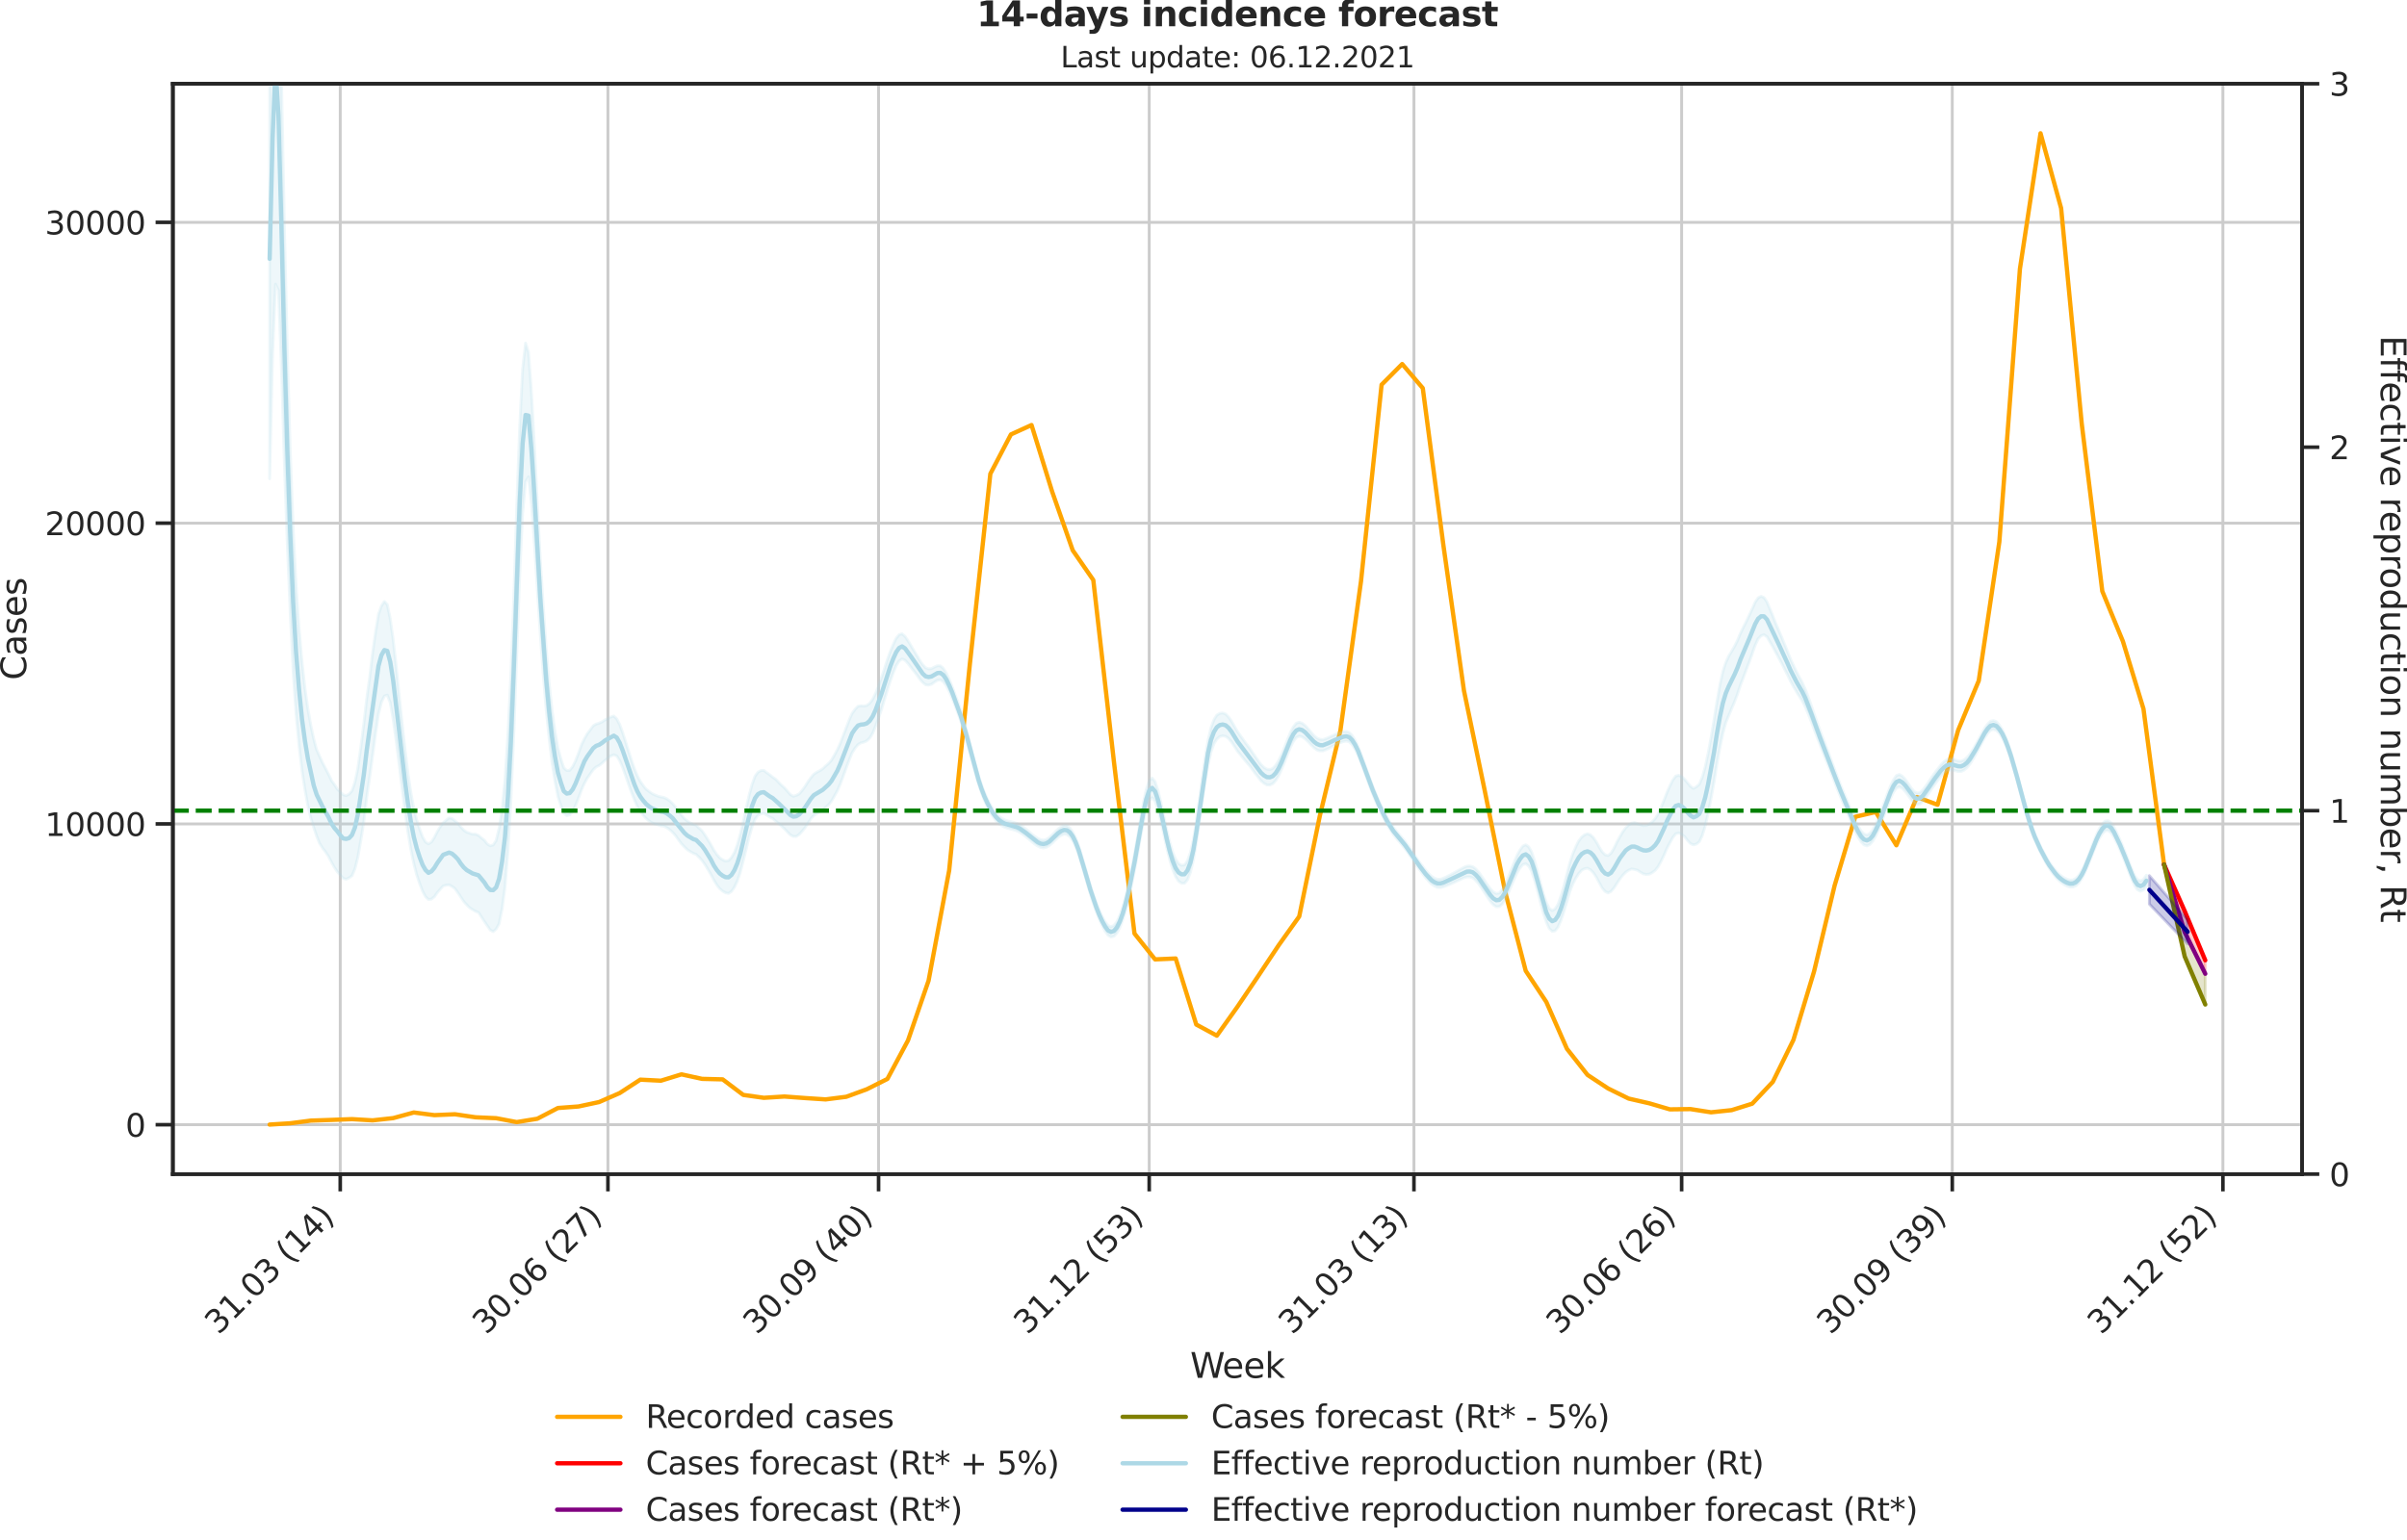 <?xml version="1.0" encoding="utf-8" standalone="no"?>
<!DOCTYPE svg PUBLIC "-//W3C//DTD SVG 1.1//EN"
  "http://www.w3.org/Graphics/SVG/1.1/DTD/svg11.dtd">
<svg xmlns:xlink="http://www.w3.org/1999/xlink" width="836.966pt" height="535.652pt" viewBox="0 0 836.966 535.652" xmlns="http://www.w3.org/2000/svg" version="1.1">
 <defs>
  <style type="text/css">*{stroke-linejoin: round; stroke-linecap: butt}</style>
 </defs>
 <g id="figure_1">
  <g id="patch_1">
   <path d="M -0 535.652 
L 836.966 535.652 
L 836.966 0 
L -0 0 
L -0 535.652 
z
" style="fill: none"/>
  </g>
  <g id="axes_1">
   <g id="patch_2">
    <path d="M 60.108 408.402 
L 800.467 408.402 
L 800.467 29.118 
L 60.108 29.118 
L 60.108 408.402 
z
" style="fill: none"/>
   </g>
   <g id="matplotlib.axis_1">
    <g id="xtick_1">
     <g id="line2d_1">
      <path d="M 118.309 408.402 
L 118.309 29.118 
" clip-path="url(#pf4bccb0f87)" style="fill: none; stroke: #cccccc; stroke-linecap: round"/>
     </g>
     <g id="line2d_2">
      <defs>
       <path id="m12e8c4af0a" d="M 0 0 
L 0 6 
" style="stroke: #262626; stroke-width: 1.25"/>
      </defs>
      <g>
       <use xlink:href="#m12e8c4af0a" x="118.309" y="408.402" style="fill: #262626; stroke: #262626; stroke-width: 1.25"/>
      </g>
     </g>
     <g id="text_1">
      <!-- 31.03 (14) -->
      <g style="fill: #262626" transform="translate(75.985 464.519)rotate(-45)scale(0.11 -0.11)">
       <defs>
        <path id="DejaVuSans-33" d="M 2597 2516 
Q 3050 2419 3304 2112 
Q 3559 1806 3559 1356 
Q 3559 666 3084 287 
Q 2609 -91 1734 -91 
Q 1441 -91 1130 -33 
Q 819 25 488 141 
L 488 750 
Q 750 597 1062 519 
Q 1375 441 1716 441 
Q 2309 441 2620 675 
Q 2931 909 2931 1356 
Q 2931 1769 2642 2001 
Q 2353 2234 1838 2234 
L 1294 2234 
L 1294 2753 
L 1863 2753 
Q 2328 2753 2575 2939 
Q 2822 3125 2822 3475 
Q 2822 3834 2567 4026 
Q 2313 4219 1838 4219 
Q 1578 4219 1281 4162 
Q 984 4106 628 3988 
L 628 4550 
Q 988 4650 1302 4700 
Q 1616 4750 1894 4750 
Q 2613 4750 3031 4423 
Q 3450 4097 3450 3541 
Q 3450 3153 3228 2886 
Q 3006 2619 2597 2516 
z
" transform="scale(0.016)"/>
        <path id="DejaVuSans-31" d="M 794 531 
L 1825 531 
L 1825 4091 
L 703 3866 
L 703 4441 
L 1819 4666 
L 2450 4666 
L 2450 531 
L 3481 531 
L 3481 0 
L 794 0 
L 794 531 
z
" transform="scale(0.016)"/>
        <path id="DejaVuSans-2e" d="M 684 794 
L 1344 794 
L 1344 0 
L 684 0 
L 684 794 
z
" transform="scale(0.016)"/>
        <path id="DejaVuSans-30" d="M 2034 4250 
Q 1547 4250 1301 3770 
Q 1056 3291 1056 2328 
Q 1056 1369 1301 889 
Q 1547 409 2034 409 
Q 2525 409 2770 889 
Q 3016 1369 3016 2328 
Q 3016 3291 2770 3770 
Q 2525 4250 2034 4250 
z
M 2034 4750 
Q 2819 4750 3233 4129 
Q 3647 3509 3647 2328 
Q 3647 1150 3233 529 
Q 2819 -91 2034 -91 
Q 1250 -91 836 529 
Q 422 1150 422 2328 
Q 422 3509 836 4129 
Q 1250 4750 2034 4750 
z
" transform="scale(0.016)"/>
        <path id="DejaVuSans-20" transform="scale(0.016)"/>
        <path id="DejaVuSans-28" d="M 1984 4856 
Q 1566 4138 1362 3434 
Q 1159 2731 1159 2009 
Q 1159 1288 1364 580 
Q 1569 -128 1984 -844 
L 1484 -844 
Q 1016 -109 783 600 
Q 550 1309 550 2009 
Q 550 2706 781 3412 
Q 1013 4119 1484 4856 
L 1984 4856 
z
" transform="scale(0.016)"/>
        <path id="DejaVuSans-34" d="M 2419 4116 
L 825 1625 
L 2419 1625 
L 2419 4116 
z
M 2253 4666 
L 3047 4666 
L 3047 1625 
L 3713 1625 
L 3713 1100 
L 3047 1100 
L 3047 0 
L 2419 0 
L 2419 1100 
L 313 1100 
L 313 1709 
L 2253 4666 
z
" transform="scale(0.016)"/>
        <path id="DejaVuSans-29" d="M 513 4856 
L 1013 4856 
Q 1481 4119 1714 3412 
Q 1947 2706 1947 2009 
Q 1947 1309 1714 600 
Q 1481 -109 1013 -844 
L 513 -844 
Q 928 -128 1133 580 
Q 1338 1288 1338 2009 
Q 1338 2731 1133 3434 
Q 928 4138 513 4856 
z
" transform="scale(0.016)"/>
       </defs>
       <use xlink:href="#DejaVuSans-33"/>
       <use xlink:href="#DejaVuSans-31" x="63.623"/>
       <use xlink:href="#DejaVuSans-2e" x="127.246"/>
       <use xlink:href="#DejaVuSans-30" x="159.033"/>
       <use xlink:href="#DejaVuSans-33" x="222.656"/>
       <use xlink:href="#DejaVuSans-20" x="286.279"/>
       <use xlink:href="#DejaVuSans-28" x="318.066"/>
       <use xlink:href="#DejaVuSans-31" x="357.08"/>
       <use xlink:href="#DejaVuSans-34" x="420.703"/>
       <use xlink:href="#DejaVuSans-29" x="484.326"/>
      </g>
     </g>
    </g>
    <g id="xtick_2">
     <g id="line2d_3">
      <path d="M 211.391 408.402 
L 211.391 29.118 
" clip-path="url(#pf4bccb0f87)" style="fill: none; stroke: #cccccc; stroke-linecap: round"/>
     </g>
     <g id="line2d_4">
      <g>
       <use xlink:href="#m12e8c4af0a" x="211.391" y="408.402" style="fill: #262626; stroke: #262626; stroke-width: 1.25"/>
      </g>
     </g>
     <g id="text_2">
      <!-- 30.06 (27) -->
      <g style="fill: #262626" transform="translate(169.067 464.519)rotate(-45)scale(0.11 -0.11)">
       <defs>
        <path id="DejaVuSans-36" d="M 2113 2584 
Q 1688 2584 1439 2293 
Q 1191 2003 1191 1497 
Q 1191 994 1439 701 
Q 1688 409 2113 409 
Q 2538 409 2786 701 
Q 3034 994 3034 1497 
Q 3034 2003 2786 2293 
Q 2538 2584 2113 2584 
z
M 3366 4563 
L 3366 3988 
Q 3128 4100 2886 4159 
Q 2644 4219 2406 4219 
Q 1781 4219 1451 3797 
Q 1122 3375 1075 2522 
Q 1259 2794 1537 2939 
Q 1816 3084 2150 3084 
Q 2853 3084 3261 2657 
Q 3669 2231 3669 1497 
Q 3669 778 3244 343 
Q 2819 -91 2113 -91 
Q 1303 -91 875 529 
Q 447 1150 447 2328 
Q 447 3434 972 4092 
Q 1497 4750 2381 4750 
Q 2619 4750 2861 4703 
Q 3103 4656 3366 4563 
z
" transform="scale(0.016)"/>
        <path id="DejaVuSans-32" d="M 1228 531 
L 3431 531 
L 3431 0 
L 469 0 
L 469 531 
Q 828 903 1448 1529 
Q 2069 2156 2228 2338 
Q 2531 2678 2651 2914 
Q 2772 3150 2772 3378 
Q 2772 3750 2511 3984 
Q 2250 4219 1831 4219 
Q 1534 4219 1204 4116 
Q 875 4013 500 3803 
L 500 4441 
Q 881 4594 1212 4672 
Q 1544 4750 1819 4750 
Q 2544 4750 2975 4387 
Q 3406 4025 3406 3419 
Q 3406 3131 3298 2873 
Q 3191 2616 2906 2266 
Q 2828 2175 2409 1742 
Q 1991 1309 1228 531 
z
" transform="scale(0.016)"/>
        <path id="DejaVuSans-37" d="M 525 4666 
L 3525 4666 
L 3525 4397 
L 1831 0 
L 1172 0 
L 2766 4134 
L 525 4134 
L 525 4666 
z
" transform="scale(0.016)"/>
       </defs>
       <use xlink:href="#DejaVuSans-33"/>
       <use xlink:href="#DejaVuSans-30" x="63.623"/>
       <use xlink:href="#DejaVuSans-2e" x="127.246"/>
       <use xlink:href="#DejaVuSans-30" x="159.033"/>
       <use xlink:href="#DejaVuSans-36" x="222.656"/>
       <use xlink:href="#DejaVuSans-20" x="286.279"/>
       <use xlink:href="#DejaVuSans-28" x="318.066"/>
       <use xlink:href="#DejaVuSans-32" x="357.08"/>
       <use xlink:href="#DejaVuSans-37" x="420.703"/>
       <use xlink:href="#DejaVuSans-29" x="484.326"/>
      </g>
     </g>
    </g>
    <g id="xtick_3">
     <g id="line2d_5">
      <path d="M 305.496 408.402 
L 305.496 29.118 
" clip-path="url(#pf4bccb0f87)" style="fill: none; stroke: #cccccc; stroke-linecap: round"/>
     </g>
     <g id="line2d_6">
      <g>
       <use xlink:href="#m12e8c4af0a" x="305.496" y="408.402" style="fill: #262626; stroke: #262626; stroke-width: 1.25"/>
      </g>
     </g>
     <g id="text_3">
      <!-- 30.09 (40) -->
      <g style="fill: #262626" transform="translate(263.172 464.519)rotate(-45)scale(0.11 -0.11)">
       <defs>
        <path id="DejaVuSans-39" d="M 703 97 
L 703 672 
Q 941 559 1184 500 
Q 1428 441 1663 441 
Q 2288 441 2617 861 
Q 2947 1281 2994 2138 
Q 2813 1869 2534 1725 
Q 2256 1581 1919 1581 
Q 1219 1581 811 2004 
Q 403 2428 403 3163 
Q 403 3881 828 4315 
Q 1253 4750 1959 4750 
Q 2769 4750 3195 4129 
Q 3622 3509 3622 2328 
Q 3622 1225 3098 567 
Q 2575 -91 1691 -91 
Q 1453 -91 1209 -44 
Q 966 3 703 97 
z
M 1959 2075 
Q 2384 2075 2632 2365 
Q 2881 2656 2881 3163 
Q 2881 3666 2632 3958 
Q 2384 4250 1959 4250 
Q 1534 4250 1286 3958 
Q 1038 3666 1038 3163 
Q 1038 2656 1286 2365 
Q 1534 2075 1959 2075 
z
" transform="scale(0.016)"/>
       </defs>
       <use xlink:href="#DejaVuSans-33"/>
       <use xlink:href="#DejaVuSans-30" x="63.623"/>
       <use xlink:href="#DejaVuSans-2e" x="127.246"/>
       <use xlink:href="#DejaVuSans-30" x="159.033"/>
       <use xlink:href="#DejaVuSans-39" x="222.656"/>
       <use xlink:href="#DejaVuSans-20" x="286.279"/>
       <use xlink:href="#DejaVuSans-28" x="318.066"/>
       <use xlink:href="#DejaVuSans-34" x="357.08"/>
       <use xlink:href="#DejaVuSans-30" x="420.703"/>
       <use xlink:href="#DejaVuSans-29" x="484.326"/>
      </g>
     </g>
    </g>
    <g id="xtick_4">
     <g id="line2d_7">
      <path d="M 399.601 408.402 
L 399.601 29.118 
" clip-path="url(#pf4bccb0f87)" style="fill: none; stroke: #cccccc; stroke-linecap: round"/>
     </g>
     <g id="line2d_8">
      <g>
       <use xlink:href="#m12e8c4af0a" x="399.601" y="408.402" style="fill: #262626; stroke: #262626; stroke-width: 1.25"/>
      </g>
     </g>
     <g id="text_4">
      <!-- 31.12 (53) -->
      <g style="fill: #262626" transform="translate(357.277 464.519)rotate(-45)scale(0.11 -0.11)">
       <defs>
        <path id="DejaVuSans-35" d="M 691 4666 
L 3169 4666 
L 3169 4134 
L 1269 4134 
L 1269 2991 
Q 1406 3038 1543 3061 
Q 1681 3084 1819 3084 
Q 2600 3084 3056 2656 
Q 3513 2228 3513 1497 
Q 3513 744 3044 326 
Q 2575 -91 1722 -91 
Q 1428 -91 1123 -41 
Q 819 9 494 109 
L 494 744 
Q 775 591 1075 516 
Q 1375 441 1709 441 
Q 2250 441 2565 725 
Q 2881 1009 2881 1497 
Q 2881 1984 2565 2268 
Q 2250 2553 1709 2553 
Q 1456 2553 1204 2497 
Q 953 2441 691 2322 
L 691 4666 
z
" transform="scale(0.016)"/>
       </defs>
       <use xlink:href="#DejaVuSans-33"/>
       <use xlink:href="#DejaVuSans-31" x="63.623"/>
       <use xlink:href="#DejaVuSans-2e" x="127.246"/>
       <use xlink:href="#DejaVuSans-31" x="159.033"/>
       <use xlink:href="#DejaVuSans-32" x="222.656"/>
       <use xlink:href="#DejaVuSans-20" x="286.279"/>
       <use xlink:href="#DejaVuSans-28" x="318.066"/>
       <use xlink:href="#DejaVuSans-35" x="357.08"/>
       <use xlink:href="#DejaVuSans-33" x="420.703"/>
       <use xlink:href="#DejaVuSans-29" x="484.326"/>
      </g>
     </g>
    </g>
    <g id="xtick_5">
     <g id="line2d_9">
      <path d="M 491.66 408.402 
L 491.66 29.118 
" clip-path="url(#pf4bccb0f87)" style="fill: none; stroke: #cccccc; stroke-linecap: round"/>
     </g>
     <g id="line2d_10">
      <g>
       <use xlink:href="#m12e8c4af0a" x="491.66" y="408.402" style="fill: #262626; stroke: #262626; stroke-width: 1.25"/>
      </g>
     </g>
     <g id="text_5">
      <!-- 31.03 (13) -->
      <g style="fill: #262626" transform="translate(449.336 464.519)rotate(-45)scale(0.11 -0.11)">
       <use xlink:href="#DejaVuSans-33"/>
       <use xlink:href="#DejaVuSans-31" x="63.623"/>
       <use xlink:href="#DejaVuSans-2e" x="127.246"/>
       <use xlink:href="#DejaVuSans-30" x="159.033"/>
       <use xlink:href="#DejaVuSans-33" x="222.656"/>
       <use xlink:href="#DejaVuSans-20" x="286.279"/>
       <use xlink:href="#DejaVuSans-28" x="318.066"/>
       <use xlink:href="#DejaVuSans-31" x="357.08"/>
       <use xlink:href="#DejaVuSans-33" x="420.703"/>
       <use xlink:href="#DejaVuSans-29" x="484.326"/>
      </g>
     </g>
    </g>
    <g id="xtick_6">
     <g id="line2d_11">
      <path d="M 584.742 408.402 
L 584.742 29.118 
" clip-path="url(#pf4bccb0f87)" style="fill: none; stroke: #cccccc; stroke-linecap: round"/>
     </g>
     <g id="line2d_12">
      <g>
       <use xlink:href="#m12e8c4af0a" x="584.742" y="408.402" style="fill: #262626; stroke: #262626; stroke-width: 1.25"/>
      </g>
     </g>
     <g id="text_6">
      <!-- 30.06 (26) -->
      <g style="fill: #262626" transform="translate(542.418 464.519)rotate(-45)scale(0.11 -0.11)">
       <use xlink:href="#DejaVuSans-33"/>
       <use xlink:href="#DejaVuSans-30" x="63.623"/>
       <use xlink:href="#DejaVuSans-2e" x="127.246"/>
       <use xlink:href="#DejaVuSans-30" x="159.033"/>
       <use xlink:href="#DejaVuSans-36" x="222.656"/>
       <use xlink:href="#DejaVuSans-20" x="286.279"/>
       <use xlink:href="#DejaVuSans-28" x="318.066"/>
       <use xlink:href="#DejaVuSans-32" x="357.08"/>
       <use xlink:href="#DejaVuSans-36" x="420.703"/>
       <use xlink:href="#DejaVuSans-29" x="484.326"/>
      </g>
     </g>
    </g>
    <g id="xtick_7">
     <g id="line2d_13">
      <path d="M 678.847 408.402 
L 678.847 29.118 
" clip-path="url(#pf4bccb0f87)" style="fill: none; stroke: #cccccc; stroke-linecap: round"/>
     </g>
     <g id="line2d_14">
      <g>
       <use xlink:href="#m12e8c4af0a" x="678.847" y="408.402" style="fill: #262626; stroke: #262626; stroke-width: 1.25"/>
      </g>
     </g>
     <g id="text_7">
      <!-- 30.09 (39) -->
      <g style="fill: #262626" transform="translate(636.523 464.519)rotate(-45)scale(0.11 -0.11)">
       <use xlink:href="#DejaVuSans-33"/>
       <use xlink:href="#DejaVuSans-30" x="63.623"/>
       <use xlink:href="#DejaVuSans-2e" x="127.246"/>
       <use xlink:href="#DejaVuSans-30" x="159.033"/>
       <use xlink:href="#DejaVuSans-39" x="222.656"/>
       <use xlink:href="#DejaVuSans-20" x="286.279"/>
       <use xlink:href="#DejaVuSans-28" x="318.066"/>
       <use xlink:href="#DejaVuSans-33" x="357.08"/>
       <use xlink:href="#DejaVuSans-39" x="420.703"/>
       <use xlink:href="#DejaVuSans-29" x="484.326"/>
      </g>
     </g>
    </g>
    <g id="xtick_8">
     <g id="line2d_15">
      <path d="M 772.952 408.402 
L 772.952 29.118 
" clip-path="url(#pf4bccb0f87)" style="fill: none; stroke: #cccccc; stroke-linecap: round"/>
     </g>
     <g id="line2d_16">
      <g>
       <use xlink:href="#m12e8c4af0a" x="772.952" y="408.402" style="fill: #262626; stroke: #262626; stroke-width: 1.25"/>
      </g>
     </g>
     <g id="text_8">
      <!-- 31.12 (52) -->
      <g style="fill: #262626" transform="translate(730.628 464.519)rotate(-45)scale(0.11 -0.11)">
       <use xlink:href="#DejaVuSans-33"/>
       <use xlink:href="#DejaVuSans-31" x="63.623"/>
       <use xlink:href="#DejaVuSans-2e" x="127.246"/>
       <use xlink:href="#DejaVuSans-31" x="159.033"/>
       <use xlink:href="#DejaVuSans-32" x="222.656"/>
       <use xlink:href="#DejaVuSans-20" x="286.279"/>
       <use xlink:href="#DejaVuSans-28" x="318.066"/>
       <use xlink:href="#DejaVuSans-35" x="357.08"/>
       <use xlink:href="#DejaVuSans-32" x="420.703"/>
       <use xlink:href="#DejaVuSans-29" x="484.326"/>
      </g>
     </g>
    </g>
    <g id="text_9">
     <!-- Week -->
     <g style="fill: #262626" transform="translate(413.849 479.255)scale(0.12 -0.12)">
      <defs>
       <path id="DejaVuSans-57" d="M 213 4666 
L 850 4666 
L 1831 722 
L 2809 4666 
L 3519 4666 
L 4500 722 
L 5478 4666 
L 6119 4666 
L 4947 0 
L 4153 0 
L 3169 4050 
L 2175 0 
L 1381 0 
L 213 4666 
z
" transform="scale(0.016)"/>
       <path id="DejaVuSans-65" d="M 3597 1894 
L 3597 1613 
L 953 1613 
Q 991 1019 1311 708 
Q 1631 397 2203 397 
Q 2534 397 2845 478 
Q 3156 559 3463 722 
L 3463 178 
Q 3153 47 2828 -22 
Q 2503 -91 2169 -91 
Q 1331 -91 842 396 
Q 353 884 353 1716 
Q 353 2575 817 3079 
Q 1281 3584 2069 3584 
Q 2775 3584 3186 3129 
Q 3597 2675 3597 1894 
z
M 3022 2063 
Q 3016 2534 2758 2815 
Q 2500 3097 2075 3097 
Q 1594 3097 1305 2825 
Q 1016 2553 972 2059 
L 3022 2063 
z
" transform="scale(0.016)"/>
       <path id="DejaVuSans-6b" d="M 581 4863 
L 1159 4863 
L 1159 1991 
L 2875 3500 
L 3609 3500 
L 1753 1863 
L 3688 0 
L 2938 0 
L 1159 1709 
L 1159 0 
L 581 0 
L 581 4863 
z
" transform="scale(0.016)"/>
      </defs>
      <use xlink:href="#DejaVuSans-57"/>
      <use xlink:href="#DejaVuSans-65" x="93.002"/>
      <use xlink:href="#DejaVuSans-65" x="154.525"/>
      <use xlink:href="#DejaVuSans-6b" x="216.049"/>
     </g>
    </g>
   </g>
   <g id="matplotlib.axis_2">
    <g id="ytick_1">
     <g id="line2d_17">
      <path d="M 60.108 391.204 
L 800.467 391.204 
" clip-path="url(#pf4bccb0f87)" style="fill: none; stroke: #cccccc; stroke-linecap: round"/>
     </g>
     <g id="line2d_18">
      <defs>
       <path id="m915eec6a41" d="M 0 0 
L -6 0 
" style="stroke: #262626; stroke-width: 1.25"/>
      </defs>
      <g>
       <use xlink:href="#m915eec6a41" x="60.108" y="391.204" style="fill: #262626; stroke: #262626; stroke-width: 1.25"/>
      </g>
     </g>
     <g id="text_10">
      <!-- 0 -->
      <g style="fill: #262626" transform="translate(43.609 395.383)scale(0.11 -0.11)">
       <use xlink:href="#DejaVuSans-30"/>
      </g>
     </g>
    </g>
    <g id="ytick_2">
     <g id="line2d_19">
      <path d="M 60.108 286.585 
L 800.467 286.585 
" clip-path="url(#pf4bccb0f87)" style="fill: none; stroke: #cccccc; stroke-linecap: round"/>
     </g>
     <g id="line2d_20">
      <g>
       <use xlink:href="#m915eec6a41" x="60.108" y="286.585" style="fill: #262626; stroke: #262626; stroke-width: 1.25"/>
      </g>
     </g>
     <g id="text_11">
      <!-- 10000 -->
      <g style="fill: #262626" transform="translate(15.614 290.764)scale(0.11 -0.11)">
       <use xlink:href="#DejaVuSans-31"/>
       <use xlink:href="#DejaVuSans-30" x="63.623"/>
       <use xlink:href="#DejaVuSans-30" x="127.246"/>
       <use xlink:href="#DejaVuSans-30" x="190.869"/>
       <use xlink:href="#DejaVuSans-30" x="254.492"/>
      </g>
     </g>
    </g>
    <g id="ytick_3">
     <g id="line2d_21">
      <path d="M 60.108 181.966 
L 800.467 181.966 
" clip-path="url(#pf4bccb0f87)" style="fill: none; stroke: #cccccc; stroke-linecap: round"/>
     </g>
     <g id="line2d_22">
      <g>
       <use xlink:href="#m915eec6a41" x="60.108" y="181.966" style="fill: #262626; stroke: #262626; stroke-width: 1.25"/>
      </g>
     </g>
     <g id="text_12">
      <!-- 20000 -->
      <g style="fill: #262626" transform="translate(15.614 186.145)scale(0.11 -0.11)">
       <use xlink:href="#DejaVuSans-32"/>
       <use xlink:href="#DejaVuSans-30" x="63.623"/>
       <use xlink:href="#DejaVuSans-30" x="127.246"/>
       <use xlink:href="#DejaVuSans-30" x="190.869"/>
       <use xlink:href="#DejaVuSans-30" x="254.492"/>
      </g>
     </g>
    </g>
    <g id="ytick_4">
     <g id="line2d_23">
      <path d="M 60.108 77.346 
L 800.467 77.346 
" clip-path="url(#pf4bccb0f87)" style="fill: none; stroke: #cccccc; stroke-linecap: round"/>
     </g>
     <g id="line2d_24">
      <g>
       <use xlink:href="#m915eec6a41" x="60.108" y="77.346" style="fill: #262626; stroke: #262626; stroke-width: 1.25"/>
      </g>
     </g>
     <g id="text_13">
      <!-- 30000 -->
      <g style="fill: #262626" transform="translate(15.614 81.526)scale(0.11 -0.11)">
       <use xlink:href="#DejaVuSans-33"/>
       <use xlink:href="#DejaVuSans-30" x="63.623"/>
       <use xlink:href="#DejaVuSans-30" x="127.246"/>
       <use xlink:href="#DejaVuSans-30" x="190.869"/>
       <use xlink:href="#DejaVuSans-30" x="254.492"/>
      </g>
     </g>
    </g>
    <g id="text_14">
     <!-- Cases -->
     <g style="fill: #262626" transform="translate(9.118 236.57)rotate(-90)scale(0.12 -0.12)">
      <defs>
       <path id="DejaVuSans-43" d="M 4122 4306 
L 4122 3641 
Q 3803 3938 3442 4084 
Q 3081 4231 2675 4231 
Q 1875 4231 1450 3742 
Q 1025 3253 1025 2328 
Q 1025 1406 1450 917 
Q 1875 428 2675 428 
Q 3081 428 3442 575 
Q 3803 722 4122 1019 
L 4122 359 
Q 3791 134 3420 21 
Q 3050 -91 2638 -91 
Q 1578 -91 968 557 
Q 359 1206 359 2328 
Q 359 3453 968 4101 
Q 1578 4750 2638 4750 
Q 3056 4750 3426 4639 
Q 3797 4528 4122 4306 
z
" transform="scale(0.016)"/>
       <path id="DejaVuSans-61" d="M 2194 1759 
Q 1497 1759 1228 1600 
Q 959 1441 959 1056 
Q 959 750 1161 570 
Q 1363 391 1709 391 
Q 2188 391 2477 730 
Q 2766 1069 2766 1631 
L 2766 1759 
L 2194 1759 
z
M 3341 1997 
L 3341 0 
L 2766 0 
L 2766 531 
Q 2569 213 2275 61 
Q 1981 -91 1556 -91 
Q 1019 -91 701 211 
Q 384 513 384 1019 
Q 384 1609 779 1909 
Q 1175 2209 1959 2209 
L 2766 2209 
L 2766 2266 
Q 2766 2663 2505 2880 
Q 2244 3097 1772 3097 
Q 1472 3097 1187 3025 
Q 903 2953 641 2809 
L 641 3341 
Q 956 3463 1253 3523 
Q 1550 3584 1831 3584 
Q 2591 3584 2966 3190 
Q 3341 2797 3341 1997 
z
" transform="scale(0.016)"/>
       <path id="DejaVuSans-73" d="M 2834 3397 
L 2834 2853 
Q 2591 2978 2328 3040 
Q 2066 3103 1784 3103 
Q 1356 3103 1142 2972 
Q 928 2841 928 2578 
Q 928 2378 1081 2264 
Q 1234 2150 1697 2047 
L 1894 2003 
Q 2506 1872 2764 1633 
Q 3022 1394 3022 966 
Q 3022 478 2636 193 
Q 2250 -91 1575 -91 
Q 1294 -91 989 -36 
Q 684 19 347 128 
L 347 722 
Q 666 556 975 473 
Q 1284 391 1588 391 
Q 1994 391 2212 530 
Q 2431 669 2431 922 
Q 2431 1156 2273 1281 
Q 2116 1406 1581 1522 
L 1381 1569 
Q 847 1681 609 1914 
Q 372 2147 372 2553 
Q 372 3047 722 3315 
Q 1072 3584 1716 3584 
Q 2034 3584 2315 3537 
Q 2597 3491 2834 3397 
z
" transform="scale(0.016)"/>
      </defs>
      <use xlink:href="#DejaVuSans-43"/>
      <use xlink:href="#DejaVuSans-61" x="69.824"/>
      <use xlink:href="#DejaVuSans-73" x="131.104"/>
      <use xlink:href="#DejaVuSans-65" x="183.203"/>
      <use xlink:href="#DejaVuSans-73" x="244.727"/>
     </g>
    </g>
   </g>
   <g id="PolyCollection_1">
    <defs>
     <path id="m8d3cb20d63" d="M 752.494 -234.928 
L 752.494 -234.928 
L 759.655 -218.78 
L 766.815 -201.643 
L 766.815 -196.956 
L 766.815 -196.956 
L 759.655 -211.456 
L 752.494 -234.928 
z
" style="stroke: #ff0000; stroke-opacity: 0.2"/>
    </defs>
    <g clip-path="url(#pf4bccb0f87)">
     <use xlink:href="#m8d3cb20d63" x="0" y="535.652" style="fill: #ff0000; fill-opacity: 0.2; stroke: #ff0000; stroke-opacity: 0.2"/>
    </g>
   </g>
   <g id="PolyCollection_2">
    <defs>
     <path id="m3b50a1b20e" d="M 752.494 -234.928 
L 752.494 -234.928 
L 759.655 -211.456 
L 766.815 -196.956 
L 766.815 -186.264 
L 766.815 -186.264 
L 759.655 -202.982 
L 752.494 -234.928 
z
" style="stroke: #808000; stroke-opacity: 0.2"/>
    </defs>
    <g clip-path="url(#pf4bccb0f87)">
     <use xlink:href="#m3b50a1b20e" x="0" y="535.652" style="fill: #808000; fill-opacity: 0.2; stroke: #808000; stroke-opacity: 0.2"/>
    </g>
   </g>
   <g id="line2d_25">
    <path d="M 93.76 391.162 
L 100.92 390.712 
L 108.081 389.781 
L 115.241 389.54 
L 122.401 389.268 
L 129.561 389.697 
L 136.721 388.913 
L 143.881 386.956 
L 151.041 387.877 
L 158.202 387.574 
L 165.362 388.63 
L 172.522 388.944 
L 179.682 390.304 
L 186.842 389.132 
L 194.002 385.397 
L 201.163 384.864 
L 208.323 383.326 
L 215.483 380.198 
L 222.643 375.532 
L 229.803 375.898 
L 236.963 373.691 
L 244.123 375.26 
L 251.284 375.438 
L 258.444 380.846 
L 265.604 381.851 
L 272.764 381.401 
L 279.924 381.935 
L 287.084 382.405 
L 294.245 381.495 
L 301.405 378.88 
L 308.565 375.291 
L 315.725 361.9 
L 322.885 341.102 
L 330.045 302.759 
L 337.205 231.325 
L 344.366 164.798 
L 351.526 151.103 
L 358.686 147.839 
L 365.846 170.981 
L 373.006 191.413 
L 380.166 201.76 
L 387.327 264.855 
L 394.487 324.718 
L 401.647 333.705 
L 408.807 333.391 
L 415.967 356.366 
L 423.127 360.237 
L 430.288 350.172 
L 437.448 339.585 
L 444.608 328.809 
L 451.768 318.776 
L 458.928 283.791 
L 466.088 254.1 
L 473.248 202.188 
L 480.409 133.82 
L 487.569 126.622 
L 494.729 135.002 
L 501.889 189.582 
L 509.049 240.218 
L 516.209 274.689 
L 523.37 310.166 
L 530.53 337.691 
L 537.69 348.519 
L 544.85 364.798 
L 552.01 373.879 
L 559.17 378.597 
L 566.33 382.123 
L 573.491 383.765 
L 580.651 385.868 
L 587.811 385.774 
L 594.971 386.893 
L 602.131 386.14 
L 609.291 383.891 
L 616.452 376.296 
L 623.612 361.712 
L 630.772 337.963 
L 637.932 308.042 
L 645.092 284.105 
L 652.252 282.431 
L 659.412 294.013 
L 666.573 277.242 
L 673.733 279.92 
L 680.893 253.985 
L 688.053 236.786 
L 695.213 188.473 
L 702.373 93.521 
L 709.534 46.358 
L 716.694 72.419 
L 723.854 147.305 
L 731.014 205.651 
L 738.174 223.05 
L 745.334 246.557 
L 752.494 300.724 
" clip-path="url(#pf4bccb0f87)" style="fill: none; stroke: #ffa500; stroke-width: 1.5; stroke-linecap: round"/>
   </g>
   <g id="line2d_26">
    <path d="M 752.494 300.724 
L 759.655 316.872 
L 766.815 334.009 
" clip-path="url(#pf4bccb0f87)" style="fill: none; stroke: #ff0000; stroke-width: 1.5; stroke-linecap: round"/>
   </g>
   <g id="line2d_27">
    <path d="M 752.494 300.724 
L 759.655 324.195 
L 766.815 338.695 
" clip-path="url(#pf4bccb0f87)" style="fill: none; stroke: #800080; stroke-width: 1.5; stroke-linecap: round"/>
   </g>
   <g id="line2d_28">
    <path d="M 752.494 300.724 
L 759.655 332.669 
L 766.815 349.388 
" clip-path="url(#pf4bccb0f87)" style="fill: none; stroke: #808000; stroke-width: 1.5; stroke-linecap: round"/>
   </g>
   <g id="patch_3">
    <path d="M 60.108 408.402 
L 60.108 29.118 
" style="fill: none; stroke: #262626; stroke-width: 1.25; stroke-linejoin: miter; stroke-linecap: square"/>
   </g>
   <g id="patch_4">
    <path d="M 800.467 408.402 
L 800.467 29.118 
" style="fill: none; stroke: #262626; stroke-width: 1.25; stroke-linejoin: miter; stroke-linecap: square"/>
   </g>
   <g id="patch_5">
    <path d="M 60.108 408.402 
L 800.467 408.402 
" style="fill: none; stroke: #262626; stroke-width: 1.25; stroke-linejoin: miter; stroke-linecap: square"/>
   </g>
   <g id="patch_6">
    <path d="M 60.108 29.118 
L 800.467 29.118 
" style="fill: none; stroke: #262626; stroke-width: 1.25; stroke-linejoin: miter; stroke-linecap: square"/>
   </g>
   <g id="text_15">
    <!-- Last update: 06.12.2021 -->
    <g style="fill: #262626" transform="translate(368.789 23.429)scale(0.1 -0.1)">
     <defs>
      <path id="DejaVuSans-4c" d="M 628 4666 
L 1259 4666 
L 1259 531 
L 3531 531 
L 3531 0 
L 628 0 
L 628 4666 
z
" transform="scale(0.016)"/>
      <path id="DejaVuSans-74" d="M 1172 4494 
L 1172 3500 
L 2356 3500 
L 2356 3053 
L 1172 3053 
L 1172 1153 
Q 1172 725 1289 603 
Q 1406 481 1766 481 
L 2356 481 
L 2356 0 
L 1766 0 
Q 1100 0 847 248 
Q 594 497 594 1153 
L 594 3053 
L 172 3053 
L 172 3500 
L 594 3500 
L 594 4494 
L 1172 4494 
z
" transform="scale(0.016)"/>
      <path id="DejaVuSans-75" d="M 544 1381 
L 544 3500 
L 1119 3500 
L 1119 1403 
Q 1119 906 1312 657 
Q 1506 409 1894 409 
Q 2359 409 2629 706 
Q 2900 1003 2900 1516 
L 2900 3500 
L 3475 3500 
L 3475 0 
L 2900 0 
L 2900 538 
Q 2691 219 2414 64 
Q 2138 -91 1772 -91 
Q 1169 -91 856 284 
Q 544 659 544 1381 
z
M 1991 3584 
L 1991 3584 
z
" transform="scale(0.016)"/>
      <path id="DejaVuSans-70" d="M 1159 525 
L 1159 -1331 
L 581 -1331 
L 581 3500 
L 1159 3500 
L 1159 2969 
Q 1341 3281 1617 3432 
Q 1894 3584 2278 3584 
Q 2916 3584 3314 3078 
Q 3713 2572 3713 1747 
Q 3713 922 3314 415 
Q 2916 -91 2278 -91 
Q 1894 -91 1617 61 
Q 1341 213 1159 525 
z
M 3116 1747 
Q 3116 2381 2855 2742 
Q 2594 3103 2138 3103 
Q 1681 3103 1420 2742 
Q 1159 2381 1159 1747 
Q 1159 1113 1420 752 
Q 1681 391 2138 391 
Q 2594 391 2855 752 
Q 3116 1113 3116 1747 
z
" transform="scale(0.016)"/>
      <path id="DejaVuSans-64" d="M 2906 2969 
L 2906 4863 
L 3481 4863 
L 3481 0 
L 2906 0 
L 2906 525 
Q 2725 213 2448 61 
Q 2172 -91 1784 -91 
Q 1150 -91 751 415 
Q 353 922 353 1747 
Q 353 2572 751 3078 
Q 1150 3584 1784 3584 
Q 2172 3584 2448 3432 
Q 2725 3281 2906 2969 
z
M 947 1747 
Q 947 1113 1208 752 
Q 1469 391 1925 391 
Q 2381 391 2643 752 
Q 2906 1113 2906 1747 
Q 2906 2381 2643 2742 
Q 2381 3103 1925 3103 
Q 1469 3103 1208 2742 
Q 947 2381 947 1747 
z
" transform="scale(0.016)"/>
      <path id="DejaVuSans-3a" d="M 750 794 
L 1409 794 
L 1409 0 
L 750 0 
L 750 794 
z
M 750 3309 
L 1409 3309 
L 1409 2516 
L 750 2516 
L 750 3309 
z
" transform="scale(0.016)"/>
     </defs>
     <use xlink:href="#DejaVuSans-4c"/>
     <use xlink:href="#DejaVuSans-61" x="55.713"/>
     <use xlink:href="#DejaVuSans-73" x="116.992"/>
     <use xlink:href="#DejaVuSans-74" x="169.092"/>
     <use xlink:href="#DejaVuSans-20" x="208.301"/>
     <use xlink:href="#DejaVuSans-75" x="240.088"/>
     <use xlink:href="#DejaVuSans-70" x="303.467"/>
     <use xlink:href="#DejaVuSans-64" x="366.943"/>
     <use xlink:href="#DejaVuSans-61" x="430.42"/>
     <use xlink:href="#DejaVuSans-74" x="491.699"/>
     <use xlink:href="#DejaVuSans-65" x="530.908"/>
     <use xlink:href="#DejaVuSans-3a" x="592.432"/>
     <use xlink:href="#DejaVuSans-20" x="626.123"/>
     <use xlink:href="#DejaVuSans-30" x="657.91"/>
     <use xlink:href="#DejaVuSans-36" x="721.533"/>
     <use xlink:href="#DejaVuSans-2e" x="785.156"/>
     <use xlink:href="#DejaVuSans-31" x="816.943"/>
     <use xlink:href="#DejaVuSans-32" x="880.566"/>
     <use xlink:href="#DejaVuSans-2e" x="944.189"/>
     <use xlink:href="#DejaVuSans-32" x="975.977"/>
     <use xlink:href="#DejaVuSans-30" x="1039.6"/>
     <use xlink:href="#DejaVuSans-32" x="1103.223"/>
     <use xlink:href="#DejaVuSans-31" x="1166.846"/>
    </g>
   </g>
   <g id="text_16">
    <!-- 14-days incidence forecast -->
    <g style="fill: #262626" transform="translate(339.623 9.118)scale(0.12 -0.12)">
     <defs>
      <path id="DejaVuSans-Bold-31" d="M 750 831 
L 1813 831 
L 1813 3847 
L 722 3622 
L 722 4441 
L 1806 4666 
L 2950 4666 
L 2950 831 
L 4013 831 
L 4013 0 
L 750 0 
L 750 831 
z
" transform="scale(0.016)"/>
      <path id="DejaVuSans-Bold-34" d="M 2356 3675 
L 1038 1722 
L 2356 1722 
L 2356 3675 
z
M 2156 4666 
L 3494 4666 
L 3494 1722 
L 4159 1722 
L 4159 850 
L 3494 850 
L 3494 0 
L 2356 0 
L 2356 850 
L 288 850 
L 288 1881 
L 2156 4666 
z
" transform="scale(0.016)"/>
      <path id="DejaVuSans-Bold-2d" d="M 347 2297 
L 2309 2297 
L 2309 1388 
L 347 1388 
L 347 2297 
z
" transform="scale(0.016)"/>
      <path id="DejaVuSans-Bold-64" d="M 2919 2988 
L 2919 4863 
L 4044 4863 
L 4044 0 
L 2919 0 
L 2919 506 
Q 2688 197 2409 53 
Q 2131 -91 1766 -91 
Q 1119 -91 703 423 
Q 288 938 288 1747 
Q 288 2556 703 3070 
Q 1119 3584 1766 3584 
Q 2128 3584 2408 3439 
Q 2688 3294 2919 2988 
z
M 2181 722 
Q 2541 722 2730 984 
Q 2919 1247 2919 1747 
Q 2919 2247 2730 2509 
Q 2541 2772 2181 2772 
Q 1825 2772 1636 2509 
Q 1447 2247 1447 1747 
Q 1447 1247 1636 984 
Q 1825 722 2181 722 
z
" transform="scale(0.016)"/>
      <path id="DejaVuSans-Bold-61" d="M 2106 1575 
Q 1756 1575 1579 1456 
Q 1403 1338 1403 1106 
Q 1403 894 1545 773 
Q 1688 653 1941 653 
Q 2256 653 2472 879 
Q 2688 1106 2688 1447 
L 2688 1575 
L 2106 1575 
z
M 3816 1997 
L 3816 0 
L 2688 0 
L 2688 519 
Q 2463 200 2181 54 
Q 1900 -91 1497 -91 
Q 953 -91 614 226 
Q 275 544 275 1050 
Q 275 1666 698 1953 
Q 1122 2241 2028 2241 
L 2688 2241 
L 2688 2328 
Q 2688 2594 2478 2717 
Q 2269 2841 1825 2841 
Q 1466 2841 1156 2769 
Q 847 2697 581 2553 
L 581 3406 
Q 941 3494 1303 3539 
Q 1666 3584 2028 3584 
Q 2975 3584 3395 3211 
Q 3816 2838 3816 1997 
z
" transform="scale(0.016)"/>
      <path id="DejaVuSans-Bold-79" d="M 78 3500 
L 1197 3500 
L 2138 1125 
L 2938 3500 
L 4056 3500 
L 2584 -331 
Q 2363 -916 2067 -1148 
Q 1772 -1381 1288 -1381 
L 641 -1381 
L 641 -647 
L 991 -647 
Q 1275 -647 1404 -556 
Q 1534 -466 1606 -231 
L 1638 -134 
L 78 3500 
z
" transform="scale(0.016)"/>
      <path id="DejaVuSans-Bold-73" d="M 3272 3391 
L 3272 2541 
Q 2913 2691 2578 2766 
Q 2244 2841 1947 2841 
Q 1628 2841 1473 2761 
Q 1319 2681 1319 2516 
Q 1319 2381 1436 2309 
Q 1553 2238 1856 2203 
L 2053 2175 
Q 2913 2066 3209 1816 
Q 3506 1566 3506 1031 
Q 3506 472 3093 190 
Q 2681 -91 1863 -91 
Q 1516 -91 1145 -36 
Q 775 19 384 128 
L 384 978 
Q 719 816 1070 734 
Q 1422 653 1784 653 
Q 2113 653 2278 743 
Q 2444 834 2444 1013 
Q 2444 1163 2330 1236 
Q 2216 1309 1875 1350 
L 1678 1375 
Q 931 1469 631 1722 
Q 331 1975 331 2491 
Q 331 3047 712 3315 
Q 1094 3584 1881 3584 
Q 2191 3584 2531 3537 
Q 2872 3491 3272 3391 
z
" transform="scale(0.016)"/>
      <path id="DejaVuSans-Bold-20" transform="scale(0.016)"/>
      <path id="DejaVuSans-Bold-69" d="M 538 3500 
L 1656 3500 
L 1656 0 
L 538 0 
L 538 3500 
z
M 538 4863 
L 1656 4863 
L 1656 3950 
L 538 3950 
L 538 4863 
z
" transform="scale(0.016)"/>
      <path id="DejaVuSans-Bold-6e" d="M 4056 2131 
L 4056 0 
L 2931 0 
L 2931 347 
L 2931 1631 
Q 2931 2084 2911 2256 
Q 2891 2428 2841 2509 
Q 2775 2619 2662 2680 
Q 2550 2741 2406 2741 
Q 2056 2741 1856 2470 
Q 1656 2200 1656 1722 
L 1656 0 
L 538 0 
L 538 3500 
L 1656 3500 
L 1656 2988 
Q 1909 3294 2193 3439 
Q 2478 3584 2822 3584 
Q 3428 3584 3742 3212 
Q 4056 2841 4056 2131 
z
" transform="scale(0.016)"/>
      <path id="DejaVuSans-Bold-63" d="M 3366 3391 
L 3366 2478 
Q 3138 2634 2908 2709 
Q 2678 2784 2431 2784 
Q 1963 2784 1702 2511 
Q 1441 2238 1441 1747 
Q 1441 1256 1702 982 
Q 1963 709 2431 709 
Q 2694 709 2930 787 
Q 3166 866 3366 1019 
L 3366 103 
Q 3103 6 2833 -42 
Q 2563 -91 2291 -91 
Q 1344 -91 809 395 
Q 275 881 275 1747 
Q 275 2613 809 3098 
Q 1344 3584 2291 3584 
Q 2566 3584 2833 3536 
Q 3100 3488 3366 3391 
z
" transform="scale(0.016)"/>
      <path id="DejaVuSans-Bold-65" d="M 4031 1759 
L 4031 1441 
L 1416 1441 
Q 1456 1047 1700 850 
Q 1944 653 2381 653 
Q 2734 653 3104 758 
Q 3475 863 3866 1075 
L 3866 213 
Q 3469 63 3072 -14 
Q 2675 -91 2278 -91 
Q 1328 -91 801 392 
Q 275 875 275 1747 
Q 275 2603 792 3093 
Q 1309 3584 2216 3584 
Q 3041 3584 3536 3087 
Q 4031 2591 4031 1759 
z
M 2881 2131 
Q 2881 2450 2695 2645 
Q 2509 2841 2209 2841 
Q 1884 2841 1681 2658 
Q 1478 2475 1428 2131 
L 2881 2131 
z
" transform="scale(0.016)"/>
      <path id="DejaVuSans-Bold-66" d="M 2841 4863 
L 2841 4128 
L 2222 4128 
Q 1984 4128 1890 4042 
Q 1797 3956 1797 3744 
L 1797 3500 
L 2753 3500 
L 2753 2700 
L 1797 2700 
L 1797 0 
L 678 0 
L 678 2700 
L 122 2700 
L 122 3500 
L 678 3500 
L 678 3744 
Q 678 4316 997 4589 
Q 1316 4863 1984 4863 
L 2841 4863 
z
" transform="scale(0.016)"/>
      <path id="DejaVuSans-Bold-6f" d="M 2203 2784 
Q 1831 2784 1636 2517 
Q 1441 2250 1441 1747 
Q 1441 1244 1636 976 
Q 1831 709 2203 709 
Q 2569 709 2762 976 
Q 2956 1244 2956 1747 
Q 2956 2250 2762 2517 
Q 2569 2784 2203 2784 
z
M 2203 3584 
Q 3106 3584 3614 3096 
Q 4122 2609 4122 1747 
Q 4122 884 3614 396 
Q 3106 -91 2203 -91 
Q 1297 -91 786 396 
Q 275 884 275 1747 
Q 275 2609 786 3096 
Q 1297 3584 2203 3584 
z
" transform="scale(0.016)"/>
      <path id="DejaVuSans-Bold-72" d="M 3138 2547 
Q 2991 2616 2845 2648 
Q 2700 2681 2553 2681 
Q 2122 2681 1889 2404 
Q 1656 2128 1656 1613 
L 1656 0 
L 538 0 
L 538 3500 
L 1656 3500 
L 1656 2925 
Q 1872 3269 2151 3426 
Q 2431 3584 2822 3584 
Q 2878 3584 2943 3579 
Q 3009 3575 3134 3559 
L 3138 2547 
z
" transform="scale(0.016)"/>
      <path id="DejaVuSans-Bold-74" d="M 1759 4494 
L 1759 3500 
L 2913 3500 
L 2913 2700 
L 1759 2700 
L 1759 1216 
Q 1759 972 1856 886 
Q 1953 800 2241 800 
L 2816 800 
L 2816 0 
L 1856 0 
Q 1194 0 917 276 
Q 641 553 641 1216 
L 641 2700 
L 84 2700 
L 84 3500 
L 641 3500 
L 641 4494 
L 1759 4494 
z
" transform="scale(0.016)"/>
     </defs>
     <use xlink:href="#DejaVuSans-Bold-31"/>
     <use xlink:href="#DejaVuSans-Bold-34" x="69.58"/>
     <use xlink:href="#DejaVuSans-Bold-2d" x="139.16"/>
     <use xlink:href="#DejaVuSans-Bold-64" x="180.664"/>
     <use xlink:href="#DejaVuSans-Bold-61" x="252.246"/>
     <use xlink:href="#DejaVuSans-Bold-79" x="316.602"/>
     <use xlink:href="#DejaVuSans-Bold-73" x="381.787"/>
     <use xlink:href="#DejaVuSans-Bold-20" x="441.309"/>
     <use xlink:href="#DejaVuSans-Bold-69" x="476.123"/>
     <use xlink:href="#DejaVuSans-Bold-6e" x="510.4"/>
     <use xlink:href="#DejaVuSans-Bold-63" x="581.592"/>
     <use xlink:href="#DejaVuSans-Bold-69" x="640.869"/>
     <use xlink:href="#DejaVuSans-Bold-64" x="675.146"/>
     <use xlink:href="#DejaVuSans-Bold-65" x="746.729"/>
     <use xlink:href="#DejaVuSans-Bold-6e" x="814.551"/>
     <use xlink:href="#DejaVuSans-Bold-63" x="885.742"/>
     <use xlink:href="#DejaVuSans-Bold-65" x="945.02"/>
     <use xlink:href="#DejaVuSans-Bold-20" x="1012.842"/>
     <use xlink:href="#DejaVuSans-Bold-66" x="1047.656"/>
     <use xlink:href="#DejaVuSans-Bold-6f" x="1091.162"/>
     <use xlink:href="#DejaVuSans-Bold-72" x="1159.863"/>
     <use xlink:href="#DejaVuSans-Bold-65" x="1209.18"/>
     <use xlink:href="#DejaVuSans-Bold-63" x="1277.002"/>
     <use xlink:href="#DejaVuSans-Bold-61" x="1336.279"/>
     <use xlink:href="#DejaVuSans-Bold-73" x="1403.76"/>
     <use xlink:href="#DejaVuSans-Bold-74" x="1463.281"/>
    </g>
   </g>
  </g>
  <g id="axes_2">
   <g id="matplotlib.axis_3">
    <g id="ytick_5">
     <g id="line2d_29">
      <defs>
       <path id="mef8e72bbc7" d="M 0 0 
L 6 0 
" style="stroke: #262626; stroke-width: 1.25"/>
      </defs>
      <g>
       <use xlink:href="#mef8e72bbc7" x="800.467" y="408.402" style="fill: #262626; stroke: #262626; stroke-width: 1.25"/>
      </g>
     </g>
     <g id="text_17">
      <!-- 0 -->
      <g style="fill: #262626" transform="translate(809.967 412.581)scale(0.11 -0.11)">
       <use xlink:href="#DejaVuSans-30"/>
      </g>
     </g>
    </g>
    <g id="ytick_6">
     <g id="line2d_30">
      <g>
       <use xlink:href="#mef8e72bbc7" x="800.467" y="281.974" style="fill: #262626; stroke: #262626; stroke-width: 1.25"/>
      </g>
     </g>
     <g id="text_18">
      <!-- 1 -->
      <g style="fill: #262626" transform="translate(809.967 286.153)scale(0.11 -0.11)">
       <use xlink:href="#DejaVuSans-31"/>
      </g>
     </g>
    </g>
    <g id="ytick_7">
     <g id="line2d_31">
      <g>
       <use xlink:href="#mef8e72bbc7" x="800.467" y="155.546" style="fill: #262626; stroke: #262626; stroke-width: 1.25"/>
      </g>
     </g>
     <g id="text_19">
      <!-- 2 -->
      <g style="fill: #262626" transform="translate(809.967 159.725)scale(0.11 -0.11)">
       <use xlink:href="#DejaVuSans-32"/>
      </g>
     </g>
    </g>
    <g id="ytick_8">
     <g id="line2d_32">
      <g>
       <use xlink:href="#mef8e72bbc7" x="800.467" y="29.118" style="fill: #262626; stroke: #262626; stroke-width: 1.25"/>
      </g>
     </g>
     <g id="text_20">
      <!-- 3 -->
      <g style="fill: #262626" transform="translate(809.967 33.297)scale(0.11 -0.11)">
       <use xlink:href="#DejaVuSans-33"/>
      </g>
     </g>
    </g>
    <g id="text_21">
     <!-- Effective reproduction number, Rt -->
     <g style="fill: #262626" transform="translate(827.848 116.687)rotate(-270)scale(0.12 -0.12)">
      <defs>
       <path id="DejaVuSans-45" d="M 628 4666 
L 3578 4666 
L 3578 4134 
L 1259 4134 
L 1259 2753 
L 3481 2753 
L 3481 2222 
L 1259 2222 
L 1259 531 
L 3634 531 
L 3634 0 
L 628 0 
L 628 4666 
z
" transform="scale(0.016)"/>
       <path id="DejaVuSans-66" d="M 2375 4863 
L 2375 4384 
L 1825 4384 
Q 1516 4384 1395 4259 
Q 1275 4134 1275 3809 
L 1275 3500 
L 2222 3500 
L 2222 3053 
L 1275 3053 
L 1275 0 
L 697 0 
L 697 3053 
L 147 3053 
L 147 3500 
L 697 3500 
L 697 3744 
Q 697 4328 969 4595 
Q 1241 4863 1831 4863 
L 2375 4863 
z
" transform="scale(0.016)"/>
       <path id="DejaVuSans-63" d="M 3122 3366 
L 3122 2828 
Q 2878 2963 2633 3030 
Q 2388 3097 2138 3097 
Q 1578 3097 1268 2742 
Q 959 2388 959 1747 
Q 959 1106 1268 751 
Q 1578 397 2138 397 
Q 2388 397 2633 464 
Q 2878 531 3122 666 
L 3122 134 
Q 2881 22 2623 -34 
Q 2366 -91 2075 -91 
Q 1284 -91 818 406 
Q 353 903 353 1747 
Q 353 2603 823 3093 
Q 1294 3584 2113 3584 
Q 2378 3584 2631 3529 
Q 2884 3475 3122 3366 
z
" transform="scale(0.016)"/>
       <path id="DejaVuSans-69" d="M 603 3500 
L 1178 3500 
L 1178 0 
L 603 0 
L 603 3500 
z
M 603 4863 
L 1178 4863 
L 1178 4134 
L 603 4134 
L 603 4863 
z
" transform="scale(0.016)"/>
       <path id="DejaVuSans-76" d="M 191 3500 
L 800 3500 
L 1894 563 
L 2988 3500 
L 3597 3500 
L 2284 0 
L 1503 0 
L 191 3500 
z
" transform="scale(0.016)"/>
       <path id="DejaVuSans-72" d="M 2631 2963 
Q 2534 3019 2420 3045 
Q 2306 3072 2169 3072 
Q 1681 3072 1420 2755 
Q 1159 2438 1159 1844 
L 1159 0 
L 581 0 
L 581 3500 
L 1159 3500 
L 1159 2956 
Q 1341 3275 1631 3429 
Q 1922 3584 2338 3584 
Q 2397 3584 2469 3576 
Q 2541 3569 2628 3553 
L 2631 2963 
z
" transform="scale(0.016)"/>
       <path id="DejaVuSans-6f" d="M 1959 3097 
Q 1497 3097 1228 2736 
Q 959 2375 959 1747 
Q 959 1119 1226 758 
Q 1494 397 1959 397 
Q 2419 397 2687 759 
Q 2956 1122 2956 1747 
Q 2956 2369 2687 2733 
Q 2419 3097 1959 3097 
z
M 1959 3584 
Q 2709 3584 3137 3096 
Q 3566 2609 3566 1747 
Q 3566 888 3137 398 
Q 2709 -91 1959 -91 
Q 1206 -91 779 398 
Q 353 888 353 1747 
Q 353 2609 779 3096 
Q 1206 3584 1959 3584 
z
" transform="scale(0.016)"/>
       <path id="DejaVuSans-6e" d="M 3513 2113 
L 3513 0 
L 2938 0 
L 2938 2094 
Q 2938 2591 2744 2837 
Q 2550 3084 2163 3084 
Q 1697 3084 1428 2787 
Q 1159 2491 1159 1978 
L 1159 0 
L 581 0 
L 581 3500 
L 1159 3500 
L 1159 2956 
Q 1366 3272 1645 3428 
Q 1925 3584 2291 3584 
Q 2894 3584 3203 3211 
Q 3513 2838 3513 2113 
z
" transform="scale(0.016)"/>
       <path id="DejaVuSans-6d" d="M 3328 2828 
Q 3544 3216 3844 3400 
Q 4144 3584 4550 3584 
Q 5097 3584 5394 3201 
Q 5691 2819 5691 2113 
L 5691 0 
L 5113 0 
L 5113 2094 
Q 5113 2597 4934 2840 
Q 4756 3084 4391 3084 
Q 3944 3084 3684 2787 
Q 3425 2491 3425 1978 
L 3425 0 
L 2847 0 
L 2847 2094 
Q 2847 2600 2669 2842 
Q 2491 3084 2119 3084 
Q 1678 3084 1418 2786 
Q 1159 2488 1159 1978 
L 1159 0 
L 581 0 
L 581 3500 
L 1159 3500 
L 1159 2956 
Q 1356 3278 1631 3431 
Q 1906 3584 2284 3584 
Q 2666 3584 2933 3390 
Q 3200 3197 3328 2828 
z
" transform="scale(0.016)"/>
       <path id="DejaVuSans-62" d="M 3116 1747 
Q 3116 2381 2855 2742 
Q 2594 3103 2138 3103 
Q 1681 3103 1420 2742 
Q 1159 2381 1159 1747 
Q 1159 1113 1420 752 
Q 1681 391 2138 391 
Q 2594 391 2855 752 
Q 3116 1113 3116 1747 
z
M 1159 2969 
Q 1341 3281 1617 3432 
Q 1894 3584 2278 3584 
Q 2916 3584 3314 3078 
Q 3713 2572 3713 1747 
Q 3713 922 3314 415 
Q 2916 -91 2278 -91 
Q 1894 -91 1617 61 
Q 1341 213 1159 525 
L 1159 0 
L 581 0 
L 581 4863 
L 1159 4863 
L 1159 2969 
z
" transform="scale(0.016)"/>
       <path id="DejaVuSans-2c" d="M 750 794 
L 1409 794 
L 1409 256 
L 897 -744 
L 494 -744 
L 750 256 
L 750 794 
z
" transform="scale(0.016)"/>
       <path id="DejaVuSans-52" d="M 2841 2188 
Q 3044 2119 3236 1894 
Q 3428 1669 3622 1275 
L 4263 0 
L 3584 0 
L 2988 1197 
Q 2756 1666 2539 1819 
Q 2322 1972 1947 1972 
L 1259 1972 
L 1259 0 
L 628 0 
L 628 4666 
L 2053 4666 
Q 2853 4666 3247 4331 
Q 3641 3997 3641 3322 
Q 3641 2881 3436 2590 
Q 3231 2300 2841 2188 
z
M 1259 4147 
L 1259 2491 
L 2053 2491 
Q 2509 2491 2742 2702 
Q 2975 2913 2975 3322 
Q 2975 3731 2742 3939 
Q 2509 4147 2053 4147 
L 1259 4147 
z
" transform="scale(0.016)"/>
      </defs>
      <use xlink:href="#DejaVuSans-45"/>
      <use xlink:href="#DejaVuSans-66" x="63.184"/>
      <use xlink:href="#DejaVuSans-66" x="98.389"/>
      <use xlink:href="#DejaVuSans-65" x="133.594"/>
      <use xlink:href="#DejaVuSans-63" x="195.117"/>
      <use xlink:href="#DejaVuSans-74" x="250.098"/>
      <use xlink:href="#DejaVuSans-69" x="289.307"/>
      <use xlink:href="#DejaVuSans-76" x="317.09"/>
      <use xlink:href="#DejaVuSans-65" x="376.27"/>
      <use xlink:href="#DejaVuSans-20" x="437.793"/>
      <use xlink:href="#DejaVuSans-72" x="469.58"/>
      <use xlink:href="#DejaVuSans-65" x="508.443"/>
      <use xlink:href="#DejaVuSans-70" x="569.967"/>
      <use xlink:href="#DejaVuSans-72" x="633.443"/>
      <use xlink:href="#DejaVuSans-6f" x="672.307"/>
      <use xlink:href="#DejaVuSans-64" x="733.488"/>
      <use xlink:href="#DejaVuSans-75" x="796.965"/>
      <use xlink:href="#DejaVuSans-63" x="860.344"/>
      <use xlink:href="#DejaVuSans-74" x="915.324"/>
      <use xlink:href="#DejaVuSans-69" x="954.533"/>
      <use xlink:href="#DejaVuSans-6f" x="982.316"/>
      <use xlink:href="#DejaVuSans-6e" x="1043.498"/>
      <use xlink:href="#DejaVuSans-20" x="1106.877"/>
      <use xlink:href="#DejaVuSans-6e" x="1138.664"/>
      <use xlink:href="#DejaVuSans-75" x="1202.043"/>
      <use xlink:href="#DejaVuSans-6d" x="1265.422"/>
      <use xlink:href="#DejaVuSans-62" x="1362.834"/>
      <use xlink:href="#DejaVuSans-65" x="1426.311"/>
      <use xlink:href="#DejaVuSans-72" x="1487.834"/>
      <use xlink:href="#DejaVuSans-2c" x="1528.947"/>
      <use xlink:href="#DejaVuSans-20" x="1560.734"/>
      <use xlink:href="#DejaVuSans-52" x="1592.521"/>
      <use xlink:href="#DejaVuSans-74" x="1662.004"/>
     </g>
    </g>
   </g>
   <g id="PolyCollection_3">
    <defs>
     <path id="mea867156d8" d="M 93.76 -533.905 
L 93.76 -369.132 
L 94.783 -412.133 
L 95.806 -436.829 
L 96.829 -434.628 
L 97.852 -407.742 
L 98.875 -375.105 
L 99.898 -346.413 
L 100.92 -322.389 
L 101.943 -301.825 
L 102.966 -287.177 
L 103.989 -276.284 
L 105.012 -267.573 
L 106.035 -260.962 
L 107.058 -255.336 
L 108.081 -251.134 
L 109.103 -247.785 
L 110.126 -244.749 
L 111.149 -242.25 
L 112.172 -240.653 
L 113.195 -239.309 
L 114.218 -237.752 
L 115.241 -235.791 
L 116.264 -233.974 
L 117.286 -232.428 
L 118.309 -231.341 
L 119.332 -230.117 
L 120.355 -229.815 
L 121.378 -230.3 
L 122.401 -231.049 
L 123.424 -233.438 
L 124.447 -237.518 
L 125.469 -243.329 
L 126.492 -249.712 
L 127.515 -258.232 
L 128.538 -265.259 
L 129.561 -272.745 
L 130.584 -280.323 
L 131.607 -287.243 
L 132.63 -291.416 
L 133.653 -293.556 
L 134.675 -293.87 
L 135.698 -291.215 
L 136.721 -285.437 
L 137.744 -278.135 
L 138.767 -269.954 
L 139.79 -261.513 
L 140.813 -253.572 
L 141.836 -246.307 
L 142.858 -240.195 
L 143.881 -235.275 
L 144.904 -231.319 
L 145.927 -228.309 
L 146.95 -225.654 
L 147.973 -223.724 
L 148.996 -222.774 
L 150.019 -222.907 
L 151.041 -223.72 
L 152.064 -225.172 
L 153.087 -226.358 
L 154.11 -227.468 
L 155.133 -227.778 
L 156.156 -227.862 
L 157.179 -227.327 
L 158.202 -226.555 
L 159.224 -225.125 
L 160.247 -223.587 
L 161.27 -222.084 
L 162.293 -220.924 
L 163.316 -219.922 
L 164.339 -219.256 
L 165.362 -218.65 
L 166.385 -218.272 
L 167.408 -216.692 
L 168.43 -215.086 
L 169.453 -213.651 
L 170.476 -212.144 
L 171.499 -211.604 
L 172.522 -212.499 
L 173.545 -214.306 
L 174.568 -219.385 
L 175.591 -226.983 
L 176.613 -239.55 
L 177.636 -256.895 
L 178.659 -280.207 
L 179.682 -307.966 
L 180.705 -335.374 
L 181.728 -356.96 
L 182.751 -368.06 
L 183.774 -369.793 
L 184.796 -360.279 
L 185.819 -346.635 
L 186.842 -330.668 
L 187.865 -314.961 
L 188.888 -301.211 
L 189.911 -288.835 
L 190.934 -278.87 
L 191.957 -270.301 
L 192.98 -263.927 
L 194.002 -258.646 
L 195.025 -255.472 
L 196.048 -252.716 
L 197.071 -251.933 
L 198.094 -252.207 
L 199.117 -253.443 
L 200.14 -255.501 
L 201.163 -258.06 
L 202.185 -260.823 
L 203.208 -263.147 
L 204.231 -264.991 
L 205.254 -266.503 
L 206.277 -267.92 
L 207.3 -268.885 
L 208.323 -269.387 
L 209.346 -270.192 
L 210.368 -271.149 
L 211.391 -271.896 
L 212.414 -272.699 
L 213.437 -273.106 
L 214.46 -272.709 
L 215.483 -271.106 
L 216.506 -268.689 
L 217.529 -265.896 
L 218.551 -262.92 
L 219.574 -260.035 
L 220.597 -257.497 
L 221.62 -255.137 
L 222.643 -253.398 
L 223.666 -252.052 
L 224.689 -250.961 
L 225.712 -250.082 
L 226.735 -249.433 
L 227.757 -249.026 
L 228.78 -248.743 
L 229.803 -248.399 
L 230.826 -248.269 
L 231.849 -247.772 
L 232.872 -247.07 
L 233.895 -246.125 
L 234.918 -244.953 
L 235.94 -243.561 
L 236.963 -242.155 
L 237.986 -241.065 
L 239.009 -240.104 
L 240.032 -239.442 
L 241.055 -238.843 
L 242.078 -238.449 
L 243.101 -237.432 
L 244.123 -236.324 
L 245.146 -234.922 
L 246.169 -233.199 
L 247.192 -231.502 
L 248.215 -229.534 
L 249.238 -227.848 
L 250.261 -226.579 
L 251.284 -225.682 
L 252.307 -225.089 
L 253.329 -224.903 
L 254.352 -225.552 
L 255.375 -227.052 
L 256.398 -229.226 
L 257.421 -232.269 
L 258.444 -236.246 
L 259.467 -240.308 
L 260.49 -244.57 
L 261.512 -248.055 
L 262.535 -250.676 
L 263.558 -252.067 
L 264.581 -252.579 
L 265.604 -252.743 
L 266.627 -252.145 
L 267.65 -251.444 
L 268.673 -251.004 
L 269.695 -250.022 
L 270.718 -249.237 
L 271.741 -248.291 
L 272.764 -247.373 
L 273.787 -246.298 
L 274.81 -245.253 
L 275.833 -244.713 
L 276.856 -244.692 
L 277.878 -245.383 
L 278.901 -246.488 
L 279.924 -247.734 
L 280.947 -249.284 
L 281.97 -250.885 
L 282.993 -251.996 
L 284.016 -252.618 
L 285.039 -253.229 
L 286.062 -253.789 
L 287.084 -254.814 
L 288.107 -255.702 
L 289.13 -256.996 
L 290.153 -258.782 
L 291.176 -260.602 
L 292.199 -262.997 
L 293.222 -265.688 
L 294.245 -268.523 
L 295.267 -271.25 
L 296.29 -273.781 
L 297.313 -275.418 
L 298.336 -276.641 
L 299.359 -277.237 
L 300.382 -277.503 
L 301.405 -277.989 
L 302.428 -278.945 
L 303.45 -280.608 
L 304.473 -283.151 
L 305.496 -285.915 
L 306.519 -288.881 
L 307.542 -292.286 
L 308.565 -295.671 
L 309.588 -298.835 
L 310.611 -301.673 
L 311.634 -304.101 
L 312.656 -305.749 
L 313.679 -306.462 
L 314.702 -305.995 
L 315.725 -304.879 
L 316.748 -303.558 
L 317.771 -302.243 
L 318.794 -300.926 
L 319.817 -299.458 
L 320.839 -298.277 
L 321.862 -297.477 
L 322.885 -297.341 
L 323.908 -297.642 
L 324.931 -298.377 
L 325.954 -299.026 
L 326.977 -299.185 
L 328 -298.54 
L 329.022 -297.153 
L 330.045 -295.149 
L 331.068 -292.849 
L 332.091 -290.251 
L 333.114 -287.575 
L 334.137 -284.704 
L 335.16 -281.447 
L 336.183 -277.883 
L 337.205 -274.057 
L 338.228 -270.147 
L 339.251 -266.406 
L 340.274 -262.914 
L 341.297 -259.859 
L 342.32 -257.23 
L 343.343 -255.009 
L 344.366 -253.07 
L 345.389 -251.439 
L 346.411 -250.106 
L 347.434 -249.09 
L 348.457 -248.354 
L 349.48 -247.849 
L 350.503 -247.523 
L 351.526 -247.243 
L 352.549 -246.992 
L 353.572 -246.63 
L 354.594 -246.151 
L 355.617 -245.462 
L 356.64 -244.695 
L 357.663 -243.866 
L 358.686 -242.966 
L 359.709 -242.124 
L 360.732 -241.431 
L 361.755 -240.904 
L 362.777 -240.71 
L 363.8 -240.915 
L 364.823 -241.488 
L 365.846 -242.37 
L 366.869 -243.384 
L 367.892 -244.327 
L 368.915 -245.058 
L 369.938 -245.468 
L 370.961 -245.361 
L 371.983 -244.644 
L 373.006 -243.262 
L 374.029 -241.167 
L 375.052 -238.482 
L 376.075 -235.212 
L 377.098 -231.67 
L 378.121 -228.089 
L 379.144 -224.686 
L 380.166 -221.529 
L 381.189 -218.61 
L 382.212 -215.974 
L 383.235 -213.685 
L 384.258 -211.753 
L 385.281 -210.33 
L 386.304 -209.723 
L 387.327 -209.959 
L 388.349 -211.059 
L 389.372 -212.975 
L 390.395 -215.629 
L 391.418 -218.998 
L 392.441 -223.076 
L 393.464 -227.794 
L 394.487 -232.831 
L 395.51 -238.333 
L 396.532 -244.114 
L 397.555 -249.726 
L 398.578 -254.286 
L 399.601 -257.246 
L 400.624 -258.187 
L 401.647 -257 
L 402.67 -254.029 
L 403.693 -249.948 
L 404.716 -245.218 
L 405.738 -240.603 
L 406.761 -236.522 
L 407.784 -233.155 
L 408.807 -230.68 
L 409.83 -229.133 
L 410.853 -228.426 
L 411.876 -228.411 
L 412.899 -229.577 
L 413.921 -232.156 
L 414.944 -236.409 
L 415.967 -242.304 
L 416.99 -249.191 
L 418.013 -256.715 
L 419.036 -263.686 
L 420.059 -269.552 
L 421.082 -274.028 
L 422.104 -276.889 
L 423.127 -278.57 
L 424.15 -279.457 
L 425.173 -279.706 
L 426.196 -279.511 
L 427.219 -278.765 
L 428.242 -277.53 
L 429.265 -275.954 
L 430.288 -274.386 
L 431.31 -273.128 
L 432.333 -271.868 
L 433.356 -270.63 
L 434.379 -269.477 
L 435.402 -268.088 
L 436.425 -266.694 
L 437.448 -265.397 
L 438.471 -264.069 
L 439.493 -263.192 
L 440.516 -262.634 
L 441.539 -262.592 
L 442.562 -263.033 
L 443.585 -264.117 
L 444.608 -265.797 
L 445.631 -267.981 
L 446.654 -270.511 
L 447.676 -273.17 
L 448.699 -275.693 
L 449.722 -277.75 
L 450.745 -279.112 
L 451.768 -279.564 
L 452.791 -279.344 
L 453.814 -278.662 
L 454.837 -277.691 
L 455.859 -276.594 
L 456.882 -275.56 
L 457.905 -274.829 
L 458.928 -274.462 
L 459.951 -274.45 
L 460.974 -274.832 
L 461.997 -275.311 
L 463.02 -275.866 
L 464.043 -276.39 
L 465.065 -276.852 
L 466.088 -277.353 
L 467.111 -277.685 
L 468.134 -277.88 
L 469.157 -277.575 
L 470.18 -276.619 
L 471.203 -275.055 
L 472.226 -272.981 
L 473.248 -270.457 
L 474.271 -267.688 
L 475.294 -264.868 
L 476.317 -262.096 
L 477.34 -259.496 
L 478.363 -257.021 
L 479.386 -254.689 
L 480.409 -252.493 
L 481.431 -250.515 
L 482.454 -248.598 
L 483.477 -246.984 
L 484.5 -245.393 
L 485.523 -244.114 
L 486.546 -242.902 
L 487.569 -241.708 
L 488.592 -240.455 
L 489.614 -239.029 
L 490.637 -237.53 
L 491.66 -236.031 
L 492.683 -234.474 
L 493.706 -233.04 
L 494.729 -231.66 
L 495.752 -230.316 
L 496.775 -229.141 
L 497.798 -228.094 
L 498.82 -227.414 
L 499.843 -226.973 
L 500.866 -226.923 
L 501.889 -227.16 
L 502.912 -227.562 
L 503.935 -227.993 
L 504.958 -228.437 
L 505.981 -228.885 
L 507.003 -229.364 
L 508.026 -229.844 
L 509.049 -230.313 
L 510.072 -230.611 
L 511.095 -230.611 
L 512.118 -230.297 
L 513.141 -229.422 
L 514.164 -228.234 
L 515.186 -226.772 
L 516.209 -225.172 
L 517.232 -223.587 
L 518.255 -222.112 
L 519.278 -220.91 
L 520.301 -220.247 
L 521.324 -220.284 
L 522.347 -221.179 
L 523.37 -222.722 
L 524.392 -224.89 
L 525.415 -227.302 
L 526.438 -229.685 
L 527.461 -231.946 
L 528.484 -233.702 
L 529.507 -234.898 
L 530.53 -235.218 
L 531.553 -234.43 
L 532.575 -232.629 
L 533.598 -229.563 
L 534.621 -225.831 
L 535.644 -221.793 
L 536.667 -218.007 
L 537.69 -214.904 
L 538.713 -212.685 
L 539.736 -211.719 
L 540.758 -211.9 
L 541.781 -213.212 
L 542.804 -215.58 
L 543.827 -218.621 
L 544.85 -222.031 
L 545.873 -225.516 
L 546.896 -228.167 
L 547.919 -230.159 
L 548.941 -231.753 
L 549.964 -232.926 
L 550.987 -233.497 
L 552.01 -233.66 
L 553.033 -233.138 
L 554.056 -232.064 
L 555.079 -230.552 
L 556.102 -228.602 
L 557.125 -226.759 
L 558.147 -225.559 
L 559.17 -225.067 
L 560.193 -225.589 
L 561.216 -226.777 
L 562.239 -228.381 
L 563.262 -229.922 
L 564.285 -231.224 
L 565.308 -232.274 
L 566.33 -232.953 
L 567.353 -233.419 
L 568.376 -233.22 
L 569.399 -232.958 
L 570.422 -232.28 
L 571.445 -231.686 
L 572.468 -231.489 
L 573.491 -231.6 
L 574.513 -232.121 
L 575.536 -232.89 
L 576.559 -234.2 
L 577.582 -236.027 
L 578.605 -238.152 
L 579.628 -240.543 
L 580.651 -242.456 
L 581.674 -244.34 
L 582.697 -245.639 
L 583.719 -245.896 
L 584.742 -245.4 
L 585.765 -244.644 
L 586.788 -243.348 
L 587.811 -242.222 
L 588.834 -241.778 
L 589.857 -242.043 
L 590.88 -242.868 
L 591.902 -244.982 
L 592.925 -248.267 
L 593.948 -252.644 
L 594.971 -257.927 
L 595.994 -263.502 
L 597.017 -269.922 
L 598.04 -275.599 
L 599.063 -280.495 
L 600.085 -284.253 
L 601.108 -286.731 
L 602.131 -289.17 
L 603.154 -291.575 
L 604.177 -294.284 
L 605.2 -297.361 
L 606.223 -300.006 
L 607.246 -302.775 
L 608.268 -305.413 
L 609.291 -308.32 
L 610.314 -311.237 
L 611.337 -313.397 
L 612.36 -314.515 
L 613.383 -314.882 
L 614.406 -314.17 
L 615.429 -312.413 
L 616.452 -310.642 
L 617.474 -308.71 
L 618.497 -306.836 
L 619.52 -304.919 
L 620.543 -302.885 
L 621.566 -300.891 
L 622.589 -298.734 
L 623.612 -296.878 
L 624.635 -295.102 
L 625.657 -293.466 
L 626.68 -291.842 
L 627.703 -289.83 
L 628.726 -287.436 
L 629.749 -284.852 
L 630.772 -282.098 
L 631.795 -279.389 
L 632.818 -276.735 
L 633.84 -274.181 
L 634.863 -271.557 
L 635.886 -269.06 
L 636.909 -266.407 
L 637.932 -263.688 
L 638.955 -261.058 
L 639.978 -258.55 
L 641.001 -256.131 
L 642.024 -253.782 
L 643.046 -251.281 
L 644.069 -248.842 
L 645.092 -246.54 
L 646.115 -244.488 
L 647.138 -242.838 
L 648.161 -241.763 
L 649.184 -241.428 
L 650.207 -241.915 
L 651.229 -243.086 
L 652.252 -244.918 
L 653.275 -247.143 
L 654.298 -249.793 
L 655.321 -252.602 
L 656.344 -255.341 
L 657.367 -257.946 
L 658.39 -260.087 
L 659.412 -261.506 
L 660.435 -261.962 
L 661.458 -261.429 
L 662.481 -260.395 
L 663.504 -259.02 
L 664.527 -257.54 
L 665.55 -256.368 
L 666.573 -255.816 
L 667.595 -256.014 
L 668.618 -256.875 
L 669.641 -258.249 
L 670.664 -259.754 
L 671.687 -261.298 
L 672.71 -262.766 
L 673.733 -264.132 
L 674.756 -265.492 
L 675.779 -266.59 
L 676.801 -267.42 
L 677.824 -267.825 
L 678.847 -267.82 
L 679.87 -267.559 
L 680.893 -267.304 
L 681.916 -267.292 
L 682.939 -267.767 
L 683.962 -268.636 
L 684.984 -269.878 
L 686.007 -271.475 
L 687.03 -273.253 
L 688.053 -275.183 
L 689.076 -277.15 
L 690.099 -279.027 
L 691.122 -280.556 
L 692.145 -281.627 
L 693.167 -281.951 
L 694.19 -281.622 
L 695.213 -280.581 
L 696.236 -279.04 
L 697.259 -276.913 
L 698.282 -274.292 
L 699.305 -271.294 
L 700.328 -267.911 
L 701.351 -264.28 
L 702.373 -260.458 
L 703.396 -256.654 
L 704.419 -252.956 
L 705.442 -249.479 
L 706.465 -246.354 
L 707.488 -243.64 
L 708.511 -241.267 
L 709.534 -239.123 
L 710.556 -237.18 
L 711.579 -235.293 
L 712.602 -233.604 
L 713.625 -232.133 
L 714.648 -230.795 
L 715.671 -229.631 
L 716.694 -228.734 
L 717.717 -227.993 
L 718.739 -227.435 
L 719.762 -227.09 
L 720.785 -227.092 
L 721.808 -227.514 
L 722.831 -228.483 
L 723.854 -229.983 
L 724.877 -231.981 
L 725.9 -234.322 
L 726.922 -236.904 
L 727.945 -239.497 
L 728.968 -241.985 
L 729.991 -244.096 
L 731.014 -245.687 
L 732.037 -246.666 
L 733.06 -246.761 
L 734.083 -245.991 
L 735.106 -244.418 
L 736.128 -242.36 
L 737.151 -240.144 
L 738.174 -237.722 
L 739.197 -235.184 
L 740.22 -232.516 
L 741.243 -229.931 
L 742.266 -227.575 
L 743.289 -226.124 
L 744.311 -225.631 
L 745.334 -226.065 
L 746.357 -227.388 
L 746.357 -231.249 
L 746.357 -231.249 
L 745.334 -229.794 
L 744.311 -229.252 
L 743.289 -229.677 
L 742.266 -231.082 
L 741.243 -233.409 
L 740.22 -235.933 
L 739.197 -238.617 
L 738.174 -241.151 
L 737.151 -243.571 
L 736.128 -245.791 
L 735.106 -247.875 
L 734.083 -249.449 
L 733.06 -250.208 
L 732.037 -250.076 
L 731.014 -249.07 
L 729.991 -247.422 
L 728.968 -245.231 
L 727.945 -242.655 
L 726.922 -239.963 
L 725.9 -237.279 
L 724.877 -234.839 
L 723.854 -232.736 
L 722.831 -231.149 
L 721.808 -230.098 
L 720.785 -229.593 
L 719.762 -229.53 
L 718.739 -229.812 
L 717.717 -230.319 
L 716.694 -231.013 
L 715.671 -231.871 
L 714.648 -233 
L 713.625 -234.307 
L 712.602 -235.751 
L 711.579 -237.423 
L 710.556 -239.3 
L 709.534 -241.239 
L 708.511 -243.385 
L 707.488 -245.767 
L 706.465 -248.501 
L 705.442 -251.652 
L 704.419 -255.171 
L 703.396 -258.925 
L 702.373 -262.79 
L 701.351 -266.676 
L 700.328 -270.384 
L 699.305 -273.848 
L 698.282 -276.927 
L 697.259 -279.646 
L 696.236 -281.864 
L 695.213 -283.484 
L 694.19 -284.625 
L 693.167 -285.033 
L 692.145 -284.784 
L 691.122 -283.779 
L 690.099 -282.312 
L 689.076 -280.486 
L 688.053 -278.556 
L 687.03 -276.678 
L 686.007 -274.915 
L 684.984 -273.363 
L 683.962 -272.151 
L 682.939 -271.334 
L 681.916 -270.905 
L 680.893 -270.973 
L 679.87 -271.283 
L 678.847 -271.606 
L 677.824 -271.675 
L 676.801 -271.306 
L 675.779 -270.514 
L 674.756 -269.442 
L 673.733 -268.099 
L 672.71 -266.76 
L 671.687 -265.303 
L 670.664 -263.744 
L 669.641 -262.236 
L 668.618 -260.88 
L 667.595 -259.998 
L 666.573 -259.806 
L 665.55 -260.415 
L 664.527 -261.615 
L 663.504 -263.169 
L 662.481 -264.609 
L 661.458 -265.691 
L 660.435 -266.26 
L 659.412 -265.87 
L 658.39 -264.425 
L 657.367 -262.27 
L 656.344 -259.642 
L 655.321 -256.832 
L 654.298 -253.974 
L 653.275 -251.211 
L 652.252 -248.95 
L 651.229 -247.02 
L 650.207 -245.779 
L 649.184 -245.263 
L 648.161 -245.56 
L 647.138 -246.63 
L 646.115 -248.274 
L 645.092 -250.368 
L 644.069 -252.71 
L 643.046 -255.194 
L 642.024 -257.747 
L 641.001 -260.172 
L 639.978 -262.668 
L 638.955 -265.263 
L 637.932 -268.005 
L 636.909 -270.828 
L 635.886 -273.607 
L 634.863 -276.236 
L 633.84 -279.027 
L 632.818 -281.72 
L 631.795 -284.562 
L 630.772 -287.525 
L 629.749 -290.505 
L 628.726 -293.315 
L 627.703 -295.984 
L 626.68 -298.253 
L 625.657 -300.137 
L 624.635 -302.084 
L 623.612 -304.238 
L 622.589 -306.43 
L 621.566 -309.024 
L 620.543 -311.547 
L 619.52 -314.015 
L 618.497 -316.443 
L 617.474 -318.787 
L 616.452 -321.429 
L 615.429 -323.882 
L 614.406 -326.299 
L 613.383 -327.806 
L 612.36 -328.231 
L 611.337 -327.688 
L 610.314 -326.212 
L 609.291 -323.881 
L 608.268 -321.7 
L 607.246 -319.5 
L 606.223 -317.481 
L 605.2 -315.413 
L 604.177 -312.912 
L 603.154 -310.887 
L 602.131 -309.08 
L 601.108 -307.445 
L 600.085 -305.168 
L 599.063 -302.042 
L 598.04 -297.408 
L 597.017 -291.626 
L 595.994 -285.135 
L 594.971 -279.068 
L 593.948 -273.608 
L 592.925 -268.834 
L 591.902 -265.262 
L 590.88 -262.845 
L 589.857 -261.967 
L 588.834 -261.418 
L 587.811 -262.151 
L 586.788 -263.36 
L 585.765 -264.621 
L 584.742 -265.539 
L 583.719 -265.993 
L 582.697 -265.711 
L 581.674 -264.336 
L 580.651 -262.296 
L 579.628 -259.949 
L 578.605 -257.302 
L 577.582 -254.78 
L 576.559 -252.469 
L 575.536 -250.876 
L 574.513 -249.774 
L 573.491 -249.017 
L 572.468 -248.544 
L 571.445 -248.486 
L 570.422 -248.784 
L 569.399 -249.157 
L 568.376 -249.52 
L 567.353 -249.331 
L 566.33 -248.71 
L 565.308 -247.712 
L 564.285 -246.364 
L 563.262 -244.6 
L 562.239 -242.737 
L 561.216 -240.597 
L 560.193 -238.903 
L 559.17 -238.057 
L 558.147 -238.341 
L 557.125 -239.347 
L 556.102 -240.955 
L 555.079 -242.805 
L 554.056 -244.326 
L 553.033 -245.273 
L 552.01 -245.634 
L 550.987 -245.29 
L 549.964 -244.456 
L 548.941 -243.124 
L 547.919 -241.054 
L 546.896 -238.671 
L 545.873 -235.545 
L 544.85 -231.608 
L 543.827 -227.615 
L 542.804 -224.07 
L 541.781 -221.177 
L 540.758 -219.519 
L 539.736 -218.94 
L 538.713 -219.693 
L 537.69 -221.748 
L 536.667 -224.785 
L 535.644 -228.498 
L 534.621 -232.564 
L 533.598 -236.335 
L 532.575 -239.332 
L 531.553 -241.116 
L 530.53 -241.807 
L 529.507 -241.329 
L 528.484 -239.937 
L 527.461 -238.035 
L 526.438 -235.545 
L 525.415 -232.928 
L 524.392 -230.252 
L 523.37 -227.875 
L 522.347 -226.129 
L 521.324 -225.044 
L 520.301 -224.846 
L 519.278 -225.378 
L 518.255 -226.487 
L 517.232 -227.848 
L 516.209 -229.361 
L 515.186 -230.879 
L 514.164 -232.298 
L 513.141 -233.419 
L 512.118 -234.204 
L 511.095 -234.43 
L 510.072 -234.364 
L 509.049 -233.953 
L 508.026 -233.4 
L 507.003 -232.827 
L 505.981 -232.241 
L 504.958 -231.697 
L 503.935 -231.163 
L 502.912 -230.638 
L 501.889 -230.163 
L 500.866 -229.834 
L 499.843 -229.809 
L 498.82 -230.177 
L 497.798 -230.803 
L 496.775 -231.798 
L 495.752 -232.934 
L 494.729 -234.244 
L 493.706 -235.59 
L 492.683 -236.998 
L 491.66 -238.534 
L 490.637 -240.014 
L 489.614 -241.501 
L 488.592 -242.924 
L 487.569 -244.159 
L 486.546 -245.345 
L 485.523 -246.556 
L 484.5 -247.835 
L 483.477 -249.439 
L 482.454 -251.07 
L 481.431 -253.004 
L 480.409 -255.006 
L 479.386 -257.232 
L 478.363 -259.605 
L 477.34 -262.133 
L 476.317 -264.796 
L 475.294 -267.637 
L 474.271 -270.529 
L 473.248 -273.389 
L 472.226 -275.995 
L 471.203 -278.155 
L 470.18 -279.818 
L 469.157 -280.861 
L 468.134 -281.241 
L 467.111 -281.128 
L 466.088 -280.872 
L 465.065 -280.45 
L 464.043 -280.04 
L 463.02 -279.611 
L 461.997 -279.115 
L 460.974 -278.707 
L 459.951 -278.402 
L 458.928 -278.508 
L 457.905 -278.977 
L 456.882 -279.805 
L 455.859 -280.972 
L 454.837 -282.199 
L 453.814 -283.29 
L 452.791 -284.113 
L 451.768 -284.441 
L 450.745 -284.091 
L 449.722 -282.826 
L 448.699 -280.845 
L 447.676 -278.344 
L 446.654 -275.726 
L 445.631 -273.198 
L 444.608 -271.085 
L 443.585 -269.428 
L 442.562 -268.364 
L 441.539 -267.992 
L 440.516 -268.106 
L 439.493 -268.726 
L 438.471 -269.716 
L 437.448 -271.135 
L 436.425 -272.592 
L 435.402 -274.095 
L 434.379 -275.63 
L 433.356 -276.931 
L 432.333 -278.324 
L 431.31 -279.758 
L 430.288 -281.193 
L 429.265 -282.967 
L 428.242 -284.775 
L 427.219 -286.23 
L 426.196 -287.288 
L 425.173 -287.65 
L 424.15 -287.536 
L 423.127 -286.918 
L 422.104 -285.305 
L 421.082 -282.527 
L 420.059 -278.099 
L 419.036 -272.041 
L 418.013 -264.807 
L 416.99 -256.956 
L 415.967 -249.78 
L 414.944 -243.524 
L 413.921 -239.03 
L 412.899 -236.214 
L 411.876 -234.808 
L 410.853 -234.682 
L 409.83 -235.268 
L 408.807 -236.762 
L 407.784 -239.26 
L 406.761 -242.635 
L 405.738 -246.788 
L 404.716 -251.579 
L 403.693 -256.451 
L 402.67 -260.701 
L 401.647 -263.794 
L 400.624 -265.035 
L 399.601 -264.069 
L 398.578 -261.02 
L 397.555 -256.326 
L 396.532 -250.444 
L 395.51 -244.366 
L 394.487 -238.578 
L 393.464 -233.225 
L 392.441 -228.203 
L 391.418 -223.823 
L 390.395 -220.147 
L 389.372 -217.18 
L 388.349 -215.021 
L 387.327 -213.731 
L 386.304 -213.308 
L 385.281 -213.755 
L 384.258 -215.062 
L 383.235 -216.913 
L 382.212 -219.111 
L 381.189 -221.694 
L 380.166 -224.57 
L 379.144 -227.697 
L 378.121 -231.085 
L 377.098 -234.683 
L 376.075 -238.224 
L 375.052 -241.515 
L 374.029 -244.204 
L 373.006 -246.299 
L 371.983 -247.692 
L 370.961 -248.406 
L 369.938 -248.474 
L 368.915 -248.032 
L 367.892 -247.271 
L 366.869 -246.284 
L 365.846 -245.231 
L 364.823 -244.303 
L 363.8 -243.686 
L 362.777 -243.448 
L 361.755 -243.607 
L 360.732 -244.117 
L 359.709 -244.793 
L 358.686 -245.626 
L 357.663 -246.515 
L 356.64 -247.333 
L 355.617 -248.088 
L 354.594 -248.773 
L 353.572 -249.246 
L 352.549 -249.593 
L 351.526 -249.839 
L 350.503 -250.104 
L 349.48 -250.423 
L 348.457 -250.924 
L 347.434 -251.674 
L 346.411 -252.693 
L 345.389 -254.047 
L 344.366 -255.697 
L 343.343 -257.678 
L 342.32 -259.938 
L 341.297 -262.632 
L 340.274 -265.748 
L 339.251 -269.327 
L 338.228 -273.169 
L 337.205 -277.182 
L 336.183 -281.145 
L 335.16 -284.856 
L 334.137 -288.254 
L 333.114 -291.28 
L 332.091 -294.12 
L 331.068 -296.912 
L 330.045 -299.405 
L 329.022 -301.602 
L 328 -303.197 
L 326.977 -304.058 
L 325.954 -304.081 
L 324.931 -303.63 
L 323.908 -303.096 
L 322.885 -303.019 
L 321.862 -303.374 
L 320.839 -304.469 
L 319.817 -305.96 
L 318.794 -307.732 
L 317.771 -309.393 
L 316.748 -311.112 
L 315.725 -312.786 
L 314.702 -314.307 
L 313.679 -315.194 
L 312.656 -314.905 
L 311.634 -313.668 
L 310.611 -311.552 
L 309.588 -309.088 
L 308.565 -306.167 
L 307.542 -303.043 
L 306.519 -299.962 
L 305.496 -297.129 
L 304.473 -294.474 
L 303.45 -292.424 
L 302.428 -291.038 
L 301.405 -290.288 
L 300.382 -290.073 
L 299.359 -290.157 
L 298.336 -290.001 
L 297.313 -288.916 
L 296.29 -287.493 
L 295.267 -285.185 
L 294.245 -282.503 
L 293.222 -279.854 
L 292.199 -277.16 
L 291.176 -274.921 
L 290.153 -273.007 
L 289.13 -271.267 
L 288.107 -270.096 
L 287.084 -269.223 
L 286.062 -268.244 
L 285.039 -267.579 
L 284.016 -267.057 
L 282.993 -266.366 
L 281.97 -265.172 
L 280.947 -263.716 
L 279.924 -262.104 
L 278.901 -260.681 
L 277.878 -259.491 
L 276.856 -258.99 
L 275.833 -258.686 
L 274.81 -259.302 
L 273.787 -260.48 
L 272.764 -261.639 
L 271.741 -262.534 
L 270.718 -263.582 
L 269.695 -264.657 
L 268.673 -265.331 
L 267.65 -266.155 
L 266.627 -266.898 
L 265.604 -267.682 
L 264.581 -267.634 
L 263.558 -267.039 
L 262.535 -265.658 
L 261.512 -262.822 
L 260.49 -259.108 
L 259.467 -254.511 
L 258.444 -249.83 
L 257.421 -245.458 
L 256.398 -241.818 
L 255.375 -239.165 
L 254.352 -237.346 
L 253.329 -236.336 
L 252.307 -236.153 
L 251.284 -236.605 
L 250.261 -237.28 
L 249.238 -238.467 
L 248.215 -239.982 
L 247.192 -241.857 
L 246.169 -243.569 
L 245.146 -245.23 
L 244.123 -246.64 
L 243.101 -247.604 
L 242.078 -248.588 
L 241.055 -248.927 
L 240.032 -249.39 
L 239.009 -250.101 
L 237.986 -250.921 
L 236.963 -252.186 
L 235.94 -253.467 
L 234.918 -254.908 
L 233.895 -256.147 
L 232.872 -257.076 
L 231.849 -257.81 
L 230.826 -258.289 
L 229.803 -258.462 
L 228.78 -258.717 
L 227.757 -259.143 
L 226.735 -259.629 
L 225.712 -260.354 
L 224.689 -261.167 
L 223.666 -262.404 
L 222.643 -263.864 
L 221.62 -265.84 
L 220.597 -268.285 
L 219.574 -271.233 
L 218.551 -274.425 
L 217.529 -277.672 
L 216.506 -280.83 
L 215.483 -283.654 
L 214.46 -285.606 
L 213.437 -286.582 
L 212.414 -286.293 
L 211.391 -285.763 
L 210.368 -285.251 
L 209.346 -284.566 
L 208.323 -284.114 
L 207.3 -283.802 
L 206.277 -283.182 
L 205.254 -281.801 
L 204.231 -280.474 
L 203.208 -278.689 
L 202.185 -276.577 
L 201.163 -273.704 
L 200.14 -271.022 
L 199.117 -268.97 
L 198.094 -267.703 
L 197.071 -267.658 
L 196.048 -268.567 
L 195.025 -271.739 
L 194.002 -275.513 
L 192.98 -281.285 
L 191.957 -288.821 
L 190.934 -298.206 
L 189.911 -310.269 
L 188.888 -324.894 
L 187.865 -341.065 
L 186.842 -360.623 
L 185.819 -380.848 
L 184.796 -399.349 
L 183.774 -413.123 
L 182.751 -416.322 
L 181.728 -407.297 
L 180.705 -387.198 
L 179.682 -359.074 
L 178.659 -328.03 
L 177.636 -300.917 
L 176.613 -280.123 
L 175.591 -264.39 
L 174.568 -254.144 
L 173.545 -247.534 
L 172.522 -243.312 
L 171.499 -241.755 
L 170.476 -241.467 
L 169.453 -242.072 
L 168.43 -243.38 
L 167.408 -244.175 
L 166.385 -245.076 
L 165.362 -245.503 
L 164.339 -245.497 
L 163.316 -245.833 
L 162.293 -246.186 
L 161.27 -246.886 
L 160.247 -247.985 
L 159.224 -249.258 
L 158.202 -250.141 
L 157.179 -250.952 
L 156.156 -251.151 
L 155.133 -250.326 
L 154.11 -249.454 
L 153.087 -248.124 
L 152.064 -246.347 
L 151.041 -244.377 
L 150.019 -242.773 
L 148.996 -242.12 
L 147.973 -242.761 
L 146.95 -244.538 
L 145.927 -247.277 
L 144.904 -250.503 
L 143.881 -254.565 
L 142.858 -260 
L 141.836 -266.851 
L 140.813 -275.317 
L 139.79 -284.508 
L 138.767 -294.053 
L 137.744 -304.19 
L 136.721 -313.176 
L 135.698 -320.437 
L 134.675 -325.355 
L 133.653 -326.442 
L 132.63 -324.918 
L 131.607 -322.012 
L 130.584 -315.728 
L 129.561 -308.639 
L 128.538 -299.991 
L 127.515 -292.65 
L 126.492 -283.814 
L 125.469 -275.757 
L 124.447 -268.567 
L 123.424 -263.617 
L 122.401 -260.591 
L 121.378 -259.415 
L 120.355 -258.91 
L 119.332 -259.211 
L 118.309 -260.288 
L 117.286 -261.186 
L 116.264 -262.801 
L 115.241 -264.187 
L 114.218 -266.403 
L 113.195 -268.355 
L 112.172 -270.314 
L 111.149 -272.571 
L 110.126 -274.851 
L 109.103 -278.592 
L 108.081 -283.385 
L 107.058 -289.132 
L 106.035 -296.269 
L 105.012 -305.448 
L 103.989 -317.18 
L 102.966 -331.95 
L 101.943 -352.04 
L 100.92 -379.233 
L 99.898 -414.773 
L 98.875 -457.497 
L 97.852 -510.514 
L 96.829 -564.19 
L 95.806 -597.751 
L 94.783 -578.047 
L 93.76 -533.905 
z
" style="stroke: #add8e6; stroke-opacity: 0.2"/>
    </defs>
    <g clip-path="url(#pf4bccb0f87)">
     <use xlink:href="#mea867156d8" x="0" y="535.652" style="fill: #add8e6; fill-opacity: 0.2; stroke: #add8e6; stroke-opacity: 0.2"/>
    </g>
   </g>
   <g id="PolyCollection_4">
    <defs>
     <path id="m0f77e8c116" d="M 747.38 -231.071 
L 747.38 -221.183 
L 748.403 -220.119 
L 749.426 -219.055 
L 750.449 -217.991 
L 751.472 -216.927 
L 752.494 -215.863 
L 753.517 -214.799 
L 754.54 -213.734 
L 755.563 -212.67 
L 756.586 -211.606 
L 757.609 -210.542 
L 758.632 -209.478 
L 759.655 -208.414 
L 760.677 -207.35 
L 760.677 -215.782 
L 760.677 -215.782 
L 759.655 -216.958 
L 758.632 -218.134 
L 757.609 -219.31 
L 756.586 -220.486 
L 755.563 -221.662 
L 754.54 -222.838 
L 753.517 -224.014 
L 752.494 -225.19 
L 751.472 -226.366 
L 750.449 -227.543 
L 749.426 -228.719 
L 748.403 -229.895 
L 747.38 -231.071 
z
" style="stroke: #00008b; stroke-opacity: 0.2"/>
    </defs>
    <g clip-path="url(#pf4bccb0f87)">
     <use xlink:href="#m0f77e8c116" x="0" y="535.652" style="fill: #00008b; fill-opacity: 0.2; stroke: #00008b; stroke-opacity: 0.2"/>
    </g>
   </g>
   <g id="line2d_33">
    <path d="M 93.76 90.019 
L 94.783 48.025 
L 95.806 23.456 
L 96.829 40.095 
L 97.852 78.467 
L 98.875 121.06 
L 99.898 156.453 
L 100.92 185.724 
L 101.943 209.556 
L 102.966 227.084 
L 103.989 239.932 
L 105.012 250.123 
L 106.035 257.674 
L 107.058 263.863 
L 109.103 273.25 
L 110.126 276.43 
L 112.172 280.618 
L 114.218 284.201 
L 115.241 286.364 
L 116.264 287.981 
L 117.286 289.146 
L 118.309 290.482 
L 119.332 291.626 
L 120.355 291.799 
L 121.378 291.519 
L 122.401 290.415 
L 123.424 287.816 
L 124.447 283.171 
L 126.492 269.551 
L 127.515 260.967 
L 131.607 231.63 
L 132.63 227.899 
L 133.653 226.109 
L 134.675 226.409 
L 135.698 230.256 
L 136.721 236.764 
L 138.767 254.065 
L 140.813 271.654 
L 141.836 279.331 
L 142.858 285.744 
L 143.881 291.056 
L 144.904 295.035 
L 145.927 298.164 
L 146.95 300.838 
L 147.973 302.633 
L 148.996 303.596 
L 150.019 303.079 
L 151.041 301.865 
L 152.064 300.173 
L 154.11 297.321 
L 156.156 296.553 
L 157.179 296.922 
L 158.202 297.811 
L 159.224 298.871 
L 160.247 300.435 
L 161.27 301.711 
L 162.293 302.646 
L 164.339 303.827 
L 166.385 304.453 
L 168.43 306.946 
L 169.453 308.556 
L 170.476 309.552 
L 171.499 309.618 
L 172.522 308.629 
L 173.545 305.647 
L 174.568 299.78 
L 175.591 291.161 
L 176.613 276.906 
L 177.636 257.889 
L 178.659 232.516 
L 180.705 175.128 
L 181.728 154.27 
L 182.751 144.339 
L 183.774 144.58 
L 184.796 156.536 
L 185.819 172.305 
L 187.865 208.008 
L 189.911 236.343 
L 190.934 247.27 
L 191.957 256.326 
L 192.98 263.208 
L 194.002 268.783 
L 195.025 272.201 
L 196.048 275.199 
L 197.071 276.037 
L 198.094 275.844 
L 199.117 274.604 
L 200.14 272.533 
L 203.208 264.805 
L 204.231 263.074 
L 206.277 260.238 
L 207.3 259.427 
L 208.323 259.064 
L 209.346 258.399 
L 210.368 257.572 
L 213.437 255.896 
L 214.46 256.567 
L 215.483 258.383 
L 216.506 260.985 
L 220.597 272.836 
L 221.62 275.236 
L 222.643 277.075 
L 223.666 278.474 
L 224.689 279.654 
L 225.712 280.504 
L 226.735 281.183 
L 228.78 281.974 
L 229.803 282.289 
L 230.826 282.444 
L 231.849 282.921 
L 232.872 283.669 
L 233.895 284.562 
L 235.94 287.205 
L 237.986 289.722 
L 239.009 290.642 
L 241.055 291.855 
L 242.078 292.188 
L 244.123 294.247 
L 245.146 295.651 
L 247.192 298.995 
L 248.215 301.014 
L 249.238 302.585 
L 250.261 303.813 
L 251.284 304.596 
L 252.307 305.114 
L 253.329 305.154 
L 254.352 304.326 
L 255.375 302.671 
L 256.398 300.234 
L 257.421 296.969 
L 260.49 283.87 
L 261.512 280.336 
L 262.535 277.646 
L 263.558 276.238 
L 264.581 275.688 
L 265.604 275.548 
L 267.65 277.008 
L 268.673 277.598 
L 270.718 279.416 
L 273.787 282.411 
L 274.81 283.478 
L 275.833 284.055 
L 276.856 283.926 
L 277.878 283.306 
L 278.901 282.185 
L 279.924 280.885 
L 281.97 277.781 
L 282.993 276.573 
L 286.062 274.738 
L 288.107 272.897 
L 289.13 271.613 
L 291.176 268.075 
L 292.199 265.691 
L 296.29 255.085 
L 297.313 253.604 
L 298.336 252.369 
L 299.359 252.036 
L 300.382 251.945 
L 301.405 251.614 
L 302.428 250.727 
L 303.45 249.188 
L 304.473 246.932 
L 306.519 241.314 
L 309.588 231.726 
L 310.611 229.075 
L 311.634 226.82 
L 312.656 225.367 
L 313.679 224.854 
L 314.702 225.532 
L 316.748 228.336 
L 320.839 234.297 
L 321.862 235.243 
L 322.885 235.485 
L 323.908 235.297 
L 325.954 234.11 
L 326.977 234.039 
L 328 234.793 
L 329.022 236.284 
L 330.045 238.383 
L 331.068 240.777 
L 334.137 249.179 
L 336.183 256.143 
L 340.274 271.325 
L 341.297 274.41 
L 342.32 277.073 
L 343.343 279.311 
L 344.366 281.273 
L 345.389 282.912 
L 346.411 284.257 
L 347.434 285.274 
L 348.457 286.017 
L 349.48 286.52 
L 351.526 287.114 
L 353.572 287.719 
L 354.594 288.195 
L 356.64 289.642 
L 360.732 292.883 
L 361.755 293.402 
L 362.777 293.577 
L 363.8 293.356 
L 364.823 292.762 
L 366.869 290.823 
L 367.892 289.859 
L 368.915 289.115 
L 369.938 288.687 
L 370.961 288.776 
L 371.983 289.489 
L 373.006 290.878 
L 374.029 292.973 
L 375.052 295.66 
L 377.098 302.482 
L 379.144 309.468 
L 381.189 315.509 
L 382.212 318.118 
L 383.235 320.362 
L 384.258 322.251 
L 385.281 323.622 
L 386.304 324.148 
L 387.327 323.821 
L 388.349 322.625 
L 389.372 320.588 
L 390.395 317.785 
L 391.418 314.248 
L 392.441 310.051 
L 394.487 299.972 
L 397.555 282.653 
L 398.578 278.043 
L 399.601 275.026 
L 400.624 274.066 
L 401.647 275.282 
L 402.67 278.319 
L 403.693 282.482 
L 405.738 291.981 
L 406.761 296.103 
L 407.784 299.467 
L 408.807 301.965 
L 409.83 303.49 
L 410.853 304.119 
L 411.876 304.088 
L 412.899 302.783 
L 413.921 300.095 
L 414.944 295.722 
L 415.967 289.644 
L 420.059 261.859 
L 421.082 257.399 
L 422.104 254.595 
L 423.127 252.942 
L 424.15 252.193 
L 425.173 252.007 
L 426.196 252.284 
L 427.219 253.183 
L 428.242 254.528 
L 430.288 257.884 
L 438.471 268.78 
L 439.493 269.713 
L 440.516 270.302 
L 441.539 270.373 
L 442.562 269.967 
L 443.585 268.896 
L 444.608 267.232 
L 445.631 265.073 
L 448.699 257.397 
L 449.722 255.378 
L 450.745 254.063 
L 451.768 253.662 
L 452.791 253.935 
L 453.814 254.683 
L 455.859 256.879 
L 456.882 257.981 
L 457.905 258.758 
L 458.928 259.175 
L 459.951 259.235 
L 461.997 258.446 
L 464.043 257.444 
L 467.111 256.252 
L 468.134 256.098 
L 469.157 256.44 
L 470.18 257.438 
L 471.203 259.052 
L 472.226 261.168 
L 474.271 266.546 
L 477.34 274.84 
L 479.386 279.696 
L 481.431 283.896 
L 482.454 285.822 
L 484.5 289.042 
L 487.569 292.722 
L 488.592 293.967 
L 491.66 298.373 
L 493.706 301.34 
L 495.752 304.032 
L 497.798 306.208 
L 498.82 306.862 
L 499.843 307.267 
L 500.866 307.28 
L 501.889 307 
L 504.958 305.593 
L 510.072 303.179 
L 511.095 303.138 
L 512.118 303.412 
L 513.141 304.241 
L 514.164 305.4 
L 516.209 308.398 
L 518.255 311.367 
L 519.278 312.526 
L 520.301 313.122 
L 521.324 313.007 
L 522.347 312.015 
L 523.37 310.38 
L 524.392 308.116 
L 527.461 300.685 
L 528.484 298.862 
L 529.507 297.565 
L 530.53 297.164 
L 531.553 297.907 
L 532.575 299.698 
L 533.598 302.737 
L 537.69 317.372 
L 538.713 319.508 
L 539.736 320.405 
L 540.758 319.997 
L 541.781 318.504 
L 542.804 315.887 
L 543.827 312.596 
L 545.873 305.199 
L 546.896 302.306 
L 547.919 300.169 
L 548.941 298.32 
L 549.964 297.06 
L 550.987 296.406 
L 552.01 296.125 
L 553.033 296.542 
L 554.056 297.547 
L 555.079 299.087 
L 557.125 302.727 
L 558.147 303.814 
L 559.17 304.209 
L 560.193 303.569 
L 561.216 302.076 
L 563.262 298.506 
L 565.308 295.797 
L 566.33 295.047 
L 567.353 294.479 
L 568.376 294.464 
L 569.399 294.829 
L 570.422 295.367 
L 571.445 295.775 
L 572.468 295.853 
L 573.491 295.622 
L 574.513 294.986 
L 575.536 293.996 
L 576.559 292.523 
L 578.605 288.162 
L 579.628 285.632 
L 581.674 281.611 
L 582.697 280.308 
L 583.719 279.995 
L 584.742 280.469 
L 585.765 281.304 
L 586.788 282.597 
L 587.811 283.651 
L 588.834 284.298 
L 589.857 283.904 
L 590.88 283.1 
L 591.902 280.843 
L 592.925 277.407 
L 593.948 272.796 
L 595.994 261.7 
L 597.017 255.121 
L 598.04 249.398 
L 599.063 244.598 
L 600.085 241.165 
L 601.108 238.748 
L 603.154 234.577 
L 604.177 232.208 
L 605.2 229.382 
L 608.268 222.141 
L 610.314 217.053 
L 611.337 215.215 
L 612.36 214.363 
L 613.383 214.379 
L 614.406 215.474 
L 618.497 224.068 
L 621.566 230.725 
L 622.589 233.096 
L 624.635 237.089 
L 626.68 240.624 
L 627.703 242.757 
L 629.749 247.99 
L 632.818 256.439 
L 637.932 269.817 
L 639.978 275.053 
L 645.092 287.207 
L 646.115 289.277 
L 647.138 290.929 
L 648.161 292.003 
L 649.184 292.317 
L 650.207 291.815 
L 651.229 290.612 
L 652.252 288.729 
L 653.275 286.486 
L 657.367 275.557 
L 658.39 273.41 
L 659.412 271.978 
L 660.435 271.552 
L 661.458 272.106 
L 662.481 273.161 
L 665.55 277.272 
L 666.573 277.85 
L 667.595 277.658 
L 668.618 276.786 
L 670.664 273.913 
L 672.71 270.895 
L 674.756 268.196 
L 675.779 267.105 
L 676.801 266.297 
L 677.824 265.909 
L 678.847 265.947 
L 680.893 266.519 
L 681.916 266.561 
L 682.939 266.106 
L 683.962 265.268 
L 684.984 264.038 
L 687.03 260.694 
L 690.099 254.988 
L 691.122 253.489 
L 692.145 252.451 
L 693.167 252.165 
L 694.19 252.533 
L 695.213 253.624 
L 696.236 255.204 
L 697.259 257.377 
L 698.282 260.046 
L 699.305 263.084 
L 701.351 270.177 
L 704.419 281.592 
L 706.465 288.227 
L 707.488 290.951 
L 709.534 295.474 
L 711.579 299.296 
L 712.602 300.978 
L 714.648 303.757 
L 715.671 304.905 
L 716.694 305.782 
L 717.717 306.499 
L 718.739 307.031 
L 719.762 307.347 
L 720.785 307.315 
L 721.808 306.851 
L 722.831 305.842 
L 723.854 304.296 
L 724.877 302.248 
L 726.922 297.225 
L 728.968 292.053 
L 729.991 289.902 
L 731.014 288.279 
L 732.037 287.286 
L 733.06 287.175 
L 734.083 287.94 
L 735.106 289.514 
L 737.151 293.801 
L 739.197 298.759 
L 741.243 303.991 
L 742.266 306.333 
L 743.289 307.757 
L 744.311 308.216 
L 745.334 307.732 
L 746.357 306.347 
L 746.357 306.347 
" clip-path="url(#pf4bccb0f87)" style="fill: none; stroke: #add8e6; stroke-width: 1.5; stroke-linecap: round"/>
   </g>
   <g id="line2d_34">
    <path d="M 60.108 281.974 
L 800.467 281.974 
" clip-path="url(#pf4bccb0f87)" style="fill: none; stroke-dasharray: 5.55,2.4; stroke-dashoffset: 0; stroke: #008000; stroke-width: 1.5"/>
   </g>
   <g id="line2d_35">
    <path d="M 747.38 309.525 
L 748.403 310.645 
L 749.426 311.765 
L 750.449 312.885 
L 751.472 314.005 
L 752.494 315.125 
L 753.517 316.245 
L 754.54 317.365 
L 755.563 318.485 
L 756.586 319.605 
L 757.609 320.726 
L 758.632 321.846 
L 759.655 322.966 
L 760.677 324.086 
" clip-path="url(#pf4bccb0f87)" style="fill: none; stroke: #00008b; stroke-width: 1.5; stroke-linecap: round"/>
   </g>
   <g id="patch_7">
    <path d="M 60.108 408.402 
L 60.108 29.118 
" style="fill: none; stroke: #262626; stroke-width: 1.25; stroke-linejoin: miter; stroke-linecap: square"/>
   </g>
   <g id="patch_8">
    <path d="M 800.467 408.402 
L 800.467 29.118 
" style="fill: none; stroke: #262626; stroke-width: 1.25; stroke-linejoin: miter; stroke-linecap: square"/>
   </g>
   <g id="patch_9">
    <path d="M 60.108 408.402 
L 800.467 408.402 
" style="fill: none; stroke: #262626; stroke-width: 1.25; stroke-linejoin: miter; stroke-linecap: square"/>
   </g>
   <g id="patch_10">
    <path d="M 60.108 29.118 
L 800.467 29.118 
" style="fill: none; stroke: #262626; stroke-width: 1.25; stroke-linejoin: miter; stroke-linecap: square"/>
   </g>
   <g id="legend_1">
    <g id="line2d_36">
     <path d="M 193.73 492.822 
L 204.73 492.822 
L 215.73 492.822 
" style="fill: none; stroke: #ffa500; stroke-width: 1.5; stroke-linecap: round"/>
    </g>
    <g id="text_22">
     <!-- Recorded cases -->
     <g style="fill: #262626" transform="translate(224.53 496.672)scale(0.11 -0.11)">
      <use xlink:href="#DejaVuSans-52"/>
      <use xlink:href="#DejaVuSans-65" x="64.982"/>
      <use xlink:href="#DejaVuSans-63" x="126.506"/>
      <use xlink:href="#DejaVuSans-6f" x="181.486"/>
      <use xlink:href="#DejaVuSans-72" x="242.668"/>
      <use xlink:href="#DejaVuSans-64" x="282.031"/>
      <use xlink:href="#DejaVuSans-65" x="345.508"/>
      <use xlink:href="#DejaVuSans-64" x="407.031"/>
      <use xlink:href="#DejaVuSans-20" x="470.508"/>
      <use xlink:href="#DejaVuSans-63" x="502.295"/>
      <use xlink:href="#DejaVuSans-61" x="557.275"/>
      <use xlink:href="#DejaVuSans-73" x="618.555"/>
      <use xlink:href="#DejaVuSans-65" x="670.654"/>
      <use xlink:href="#DejaVuSans-73" x="732.178"/>
     </g>
    </g>
    <g id="line2d_37">
     <path d="M 193.73 508.968 
L 204.73 508.968 
L 215.73 508.968 
" style="fill: none; stroke: #ff0000; stroke-width: 1.5; stroke-linecap: round"/>
    </g>
    <g id="text_23">
     <!-- Cases forecast (Rt* + 5%) -->
     <g style="fill: #262626" transform="translate(224.53 512.818)scale(0.11 -0.11)">
      <defs>
       <path id="DejaVuSans-2a" d="M 3009 3897 
L 1888 3291 
L 3009 2681 
L 2828 2375 
L 1778 3009 
L 1778 1831 
L 1422 1831 
L 1422 3009 
L 372 2375 
L 191 2681 
L 1313 3291 
L 191 3897 
L 372 4206 
L 1422 3572 
L 1422 4750 
L 1778 4750 
L 1778 3572 
L 2828 4206 
L 3009 3897 
z
" transform="scale(0.016)"/>
       <path id="DejaVuSans-2b" d="M 2944 4013 
L 2944 2272 
L 4684 2272 
L 4684 1741 
L 2944 1741 
L 2944 0 
L 2419 0 
L 2419 1741 
L 678 1741 
L 678 2272 
L 2419 2272 
L 2419 4013 
L 2944 4013 
z
" transform="scale(0.016)"/>
       <path id="DejaVuSans-25" d="M 4653 2053 
Q 4381 2053 4226 1822 
Q 4072 1591 4072 1178 
Q 4072 772 4226 539 
Q 4381 306 4653 306 
Q 4919 306 5073 539 
Q 5228 772 5228 1178 
Q 5228 1588 5073 1820 
Q 4919 2053 4653 2053 
z
M 4653 2450 
Q 5147 2450 5437 2106 
Q 5728 1763 5728 1178 
Q 5728 594 5436 251 
Q 5144 -91 4653 -91 
Q 4153 -91 3862 251 
Q 3572 594 3572 1178 
Q 3572 1766 3864 2108 
Q 4156 2450 4653 2450 
z
M 1428 4353 
Q 1159 4353 1004 4120 
Q 850 3888 850 3481 
Q 850 3069 1003 2837 
Q 1156 2606 1428 2606 
Q 1700 2606 1854 2837 
Q 2009 3069 2009 3481 
Q 2009 3884 1853 4118 
Q 1697 4353 1428 4353 
z
M 4250 4750 
L 4750 4750 
L 1831 -91 
L 1331 -91 
L 4250 4750 
z
M 1428 4750 
Q 1922 4750 2215 4408 
Q 2509 4066 2509 3481 
Q 2509 2891 2217 2550 
Q 1925 2209 1428 2209 
Q 931 2209 642 2551 
Q 353 2894 353 3481 
Q 353 4063 643 4406 
Q 934 4750 1428 4750 
z
" transform="scale(0.016)"/>
      </defs>
      <use xlink:href="#DejaVuSans-43"/>
      <use xlink:href="#DejaVuSans-61" x="69.824"/>
      <use xlink:href="#DejaVuSans-73" x="131.104"/>
      <use xlink:href="#DejaVuSans-65" x="183.203"/>
      <use xlink:href="#DejaVuSans-73" x="244.727"/>
      <use xlink:href="#DejaVuSans-20" x="296.826"/>
      <use xlink:href="#DejaVuSans-66" x="328.613"/>
      <use xlink:href="#DejaVuSans-6f" x="363.818"/>
      <use xlink:href="#DejaVuSans-72" x="425"/>
      <use xlink:href="#DejaVuSans-65" x="463.863"/>
      <use xlink:href="#DejaVuSans-63" x="525.387"/>
      <use xlink:href="#DejaVuSans-61" x="580.367"/>
      <use xlink:href="#DejaVuSans-73" x="641.646"/>
      <use xlink:href="#DejaVuSans-74" x="693.746"/>
      <use xlink:href="#DejaVuSans-20" x="732.955"/>
      <use xlink:href="#DejaVuSans-28" x="764.742"/>
      <use xlink:href="#DejaVuSans-52" x="803.756"/>
      <use xlink:href="#DejaVuSans-74" x="873.238"/>
      <use xlink:href="#DejaVuSans-2a" x="912.447"/>
      <use xlink:href="#DejaVuSans-20" x="962.447"/>
      <use xlink:href="#DejaVuSans-2b" x="994.234"/>
      <use xlink:href="#DejaVuSans-20" x="1078.023"/>
      <use xlink:href="#DejaVuSans-35" x="1109.811"/>
      <use xlink:href="#DejaVuSans-25" x="1173.434"/>
      <use xlink:href="#DejaVuSans-29" x="1268.453"/>
     </g>
    </g>
    <g id="line2d_38">
     <path d="M 193.73 525.114 
L 204.73 525.114 
L 215.73 525.114 
" style="fill: none; stroke: #800080; stroke-width: 1.5; stroke-linecap: round"/>
    </g>
    <g id="text_24">
     <!-- Cases forecast (Rt*) -->
     <g style="fill: #262626" transform="translate(224.53 528.964)scale(0.11 -0.11)">
      <use xlink:href="#DejaVuSans-43"/>
      <use xlink:href="#DejaVuSans-61" x="69.824"/>
      <use xlink:href="#DejaVuSans-73" x="131.104"/>
      <use xlink:href="#DejaVuSans-65" x="183.203"/>
      <use xlink:href="#DejaVuSans-73" x="244.727"/>
      <use xlink:href="#DejaVuSans-20" x="296.826"/>
      <use xlink:href="#DejaVuSans-66" x="328.613"/>
      <use xlink:href="#DejaVuSans-6f" x="363.818"/>
      <use xlink:href="#DejaVuSans-72" x="425"/>
      <use xlink:href="#DejaVuSans-65" x="463.863"/>
      <use xlink:href="#DejaVuSans-63" x="525.387"/>
      <use xlink:href="#DejaVuSans-61" x="580.367"/>
      <use xlink:href="#DejaVuSans-73" x="641.646"/>
      <use xlink:href="#DejaVuSans-74" x="693.746"/>
      <use xlink:href="#DejaVuSans-20" x="732.955"/>
      <use xlink:href="#DejaVuSans-28" x="764.742"/>
      <use xlink:href="#DejaVuSans-52" x="803.756"/>
      <use xlink:href="#DejaVuSans-74" x="873.238"/>
      <use xlink:href="#DejaVuSans-2a" x="912.447"/>
      <use xlink:href="#DejaVuSans-29" x="962.447"/>
     </g>
    </g>
    <g id="line2d_39">
     <path d="M 390.35 492.822 
L 401.35 492.822 
L 412.35 492.822 
" style="fill: none; stroke: #808000; stroke-width: 1.5; stroke-linecap: round"/>
    </g>
    <g id="text_25">
     <!-- Cases forecast (Rt* - 5%) -->
     <g style="fill: #262626" transform="translate(421.15 496.672)scale(0.11 -0.11)">
      <defs>
       <path id="DejaVuSans-2d" d="M 313 2009 
L 1997 2009 
L 1997 1497 
L 313 1497 
L 313 2009 
z
" transform="scale(0.016)"/>
      </defs>
      <use xlink:href="#DejaVuSans-43"/>
      <use xlink:href="#DejaVuSans-61" x="69.824"/>
      <use xlink:href="#DejaVuSans-73" x="131.104"/>
      <use xlink:href="#DejaVuSans-65" x="183.203"/>
      <use xlink:href="#DejaVuSans-73" x="244.727"/>
      <use xlink:href="#DejaVuSans-20" x="296.826"/>
      <use xlink:href="#DejaVuSans-66" x="328.613"/>
      <use xlink:href="#DejaVuSans-6f" x="363.818"/>
      <use xlink:href="#DejaVuSans-72" x="425"/>
      <use xlink:href="#DejaVuSans-65" x="463.863"/>
      <use xlink:href="#DejaVuSans-63" x="525.387"/>
      <use xlink:href="#DejaVuSans-61" x="580.367"/>
      <use xlink:href="#DejaVuSans-73" x="641.646"/>
      <use xlink:href="#DejaVuSans-74" x="693.746"/>
      <use xlink:href="#DejaVuSans-20" x="732.955"/>
      <use xlink:href="#DejaVuSans-28" x="764.742"/>
      <use xlink:href="#DejaVuSans-52" x="803.756"/>
      <use xlink:href="#DejaVuSans-74" x="873.238"/>
      <use xlink:href="#DejaVuSans-2a" x="912.447"/>
      <use xlink:href="#DejaVuSans-20" x="962.447"/>
      <use xlink:href="#DejaVuSans-2d" x="994.234"/>
      <use xlink:href="#DejaVuSans-20" x="1030.318"/>
      <use xlink:href="#DejaVuSans-35" x="1062.105"/>
      <use xlink:href="#DejaVuSans-25" x="1125.729"/>
      <use xlink:href="#DejaVuSans-29" x="1220.748"/>
     </g>
    </g>
    <g id="line2d_40">
     <path d="M 390.35 508.968 
L 401.35 508.968 
L 412.35 508.968 
" style="fill: none; stroke: #add8e6; stroke-width: 1.5; stroke-linecap: round"/>
    </g>
    <g id="text_26">
     <!-- Effective reproduction number (Rt) -->
     <g style="fill: #262626" transform="translate(421.15 512.818)scale(0.11 -0.11)">
      <use xlink:href="#DejaVuSans-45"/>
      <use xlink:href="#DejaVuSans-66" x="63.184"/>
      <use xlink:href="#DejaVuSans-66" x="98.389"/>
      <use xlink:href="#DejaVuSans-65" x="133.594"/>
      <use xlink:href="#DejaVuSans-63" x="195.117"/>
      <use xlink:href="#DejaVuSans-74" x="250.098"/>
      <use xlink:href="#DejaVuSans-69" x="289.307"/>
      <use xlink:href="#DejaVuSans-76" x="317.09"/>
      <use xlink:href="#DejaVuSans-65" x="376.27"/>
      <use xlink:href="#DejaVuSans-20" x="437.793"/>
      <use xlink:href="#DejaVuSans-72" x="469.58"/>
      <use xlink:href="#DejaVuSans-65" x="508.443"/>
      <use xlink:href="#DejaVuSans-70" x="569.967"/>
      <use xlink:href="#DejaVuSans-72" x="633.443"/>
      <use xlink:href="#DejaVuSans-6f" x="672.307"/>
      <use xlink:href="#DejaVuSans-64" x="733.488"/>
      <use xlink:href="#DejaVuSans-75" x="796.965"/>
      <use xlink:href="#DejaVuSans-63" x="860.344"/>
      <use xlink:href="#DejaVuSans-74" x="915.324"/>
      <use xlink:href="#DejaVuSans-69" x="954.533"/>
      <use xlink:href="#DejaVuSans-6f" x="982.316"/>
      <use xlink:href="#DejaVuSans-6e" x="1043.498"/>
      <use xlink:href="#DejaVuSans-20" x="1106.877"/>
      <use xlink:href="#DejaVuSans-6e" x="1138.664"/>
      <use xlink:href="#DejaVuSans-75" x="1202.043"/>
      <use xlink:href="#DejaVuSans-6d" x="1265.422"/>
      <use xlink:href="#DejaVuSans-62" x="1362.834"/>
      <use xlink:href="#DejaVuSans-65" x="1426.311"/>
      <use xlink:href="#DejaVuSans-72" x="1487.834"/>
      <use xlink:href="#DejaVuSans-20" x="1528.947"/>
      <use xlink:href="#DejaVuSans-28" x="1560.734"/>
      <use xlink:href="#DejaVuSans-52" x="1599.748"/>
      <use xlink:href="#DejaVuSans-74" x="1669.23"/>
      <use xlink:href="#DejaVuSans-29" x="1708.439"/>
     </g>
    </g>
    <g id="line2d_41">
     <path d="M 390.35 525.114 
L 401.35 525.114 
L 412.35 525.114 
" style="fill: none; stroke: #00008b; stroke-width: 1.5; stroke-linecap: round"/>
    </g>
    <g id="text_27">
     <!-- Effective reproduction number forecast (Rt*) -->
     <g style="fill: #262626" transform="translate(421.15 528.964)scale(0.11 -0.11)">
      <use xlink:href="#DejaVuSans-45"/>
      <use xlink:href="#DejaVuSans-66" x="63.184"/>
      <use xlink:href="#DejaVuSans-66" x="98.389"/>
      <use xlink:href="#DejaVuSans-65" x="133.594"/>
      <use xlink:href="#DejaVuSans-63" x="195.117"/>
      <use xlink:href="#DejaVuSans-74" x="250.098"/>
      <use xlink:href="#DejaVuSans-69" x="289.307"/>
      <use xlink:href="#DejaVuSans-76" x="317.09"/>
      <use xlink:href="#DejaVuSans-65" x="376.27"/>
      <use xlink:href="#DejaVuSans-20" x="437.793"/>
      <use xlink:href="#DejaVuSans-72" x="469.58"/>
      <use xlink:href="#DejaVuSans-65" x="508.443"/>
      <use xlink:href="#DejaVuSans-70" x="569.967"/>
      <use xlink:href="#DejaVuSans-72" x="633.443"/>
      <use xlink:href="#DejaVuSans-6f" x="672.307"/>
      <use xlink:href="#DejaVuSans-64" x="733.488"/>
      <use xlink:href="#DejaVuSans-75" x="796.965"/>
      <use xlink:href="#DejaVuSans-63" x="860.344"/>
      <use xlink:href="#DejaVuSans-74" x="915.324"/>
      <use xlink:href="#DejaVuSans-69" x="954.533"/>
      <use xlink:href="#DejaVuSans-6f" x="982.316"/>
      <use xlink:href="#DejaVuSans-6e" x="1043.498"/>
      <use xlink:href="#DejaVuSans-20" x="1106.877"/>
      <use xlink:href="#DejaVuSans-6e" x="1138.664"/>
      <use xlink:href="#DejaVuSans-75" x="1202.043"/>
      <use xlink:href="#DejaVuSans-6d" x="1265.422"/>
      <use xlink:href="#DejaVuSans-62" x="1362.834"/>
      <use xlink:href="#DejaVuSans-65" x="1426.311"/>
      <use xlink:href="#DejaVuSans-72" x="1487.834"/>
      <use xlink:href="#DejaVuSans-20" x="1528.947"/>
      <use xlink:href="#DejaVuSans-66" x="1560.734"/>
      <use xlink:href="#DejaVuSans-6f" x="1595.939"/>
      <use xlink:href="#DejaVuSans-72" x="1657.121"/>
      <use xlink:href="#DejaVuSans-65" x="1695.984"/>
      <use xlink:href="#DejaVuSans-63" x="1757.508"/>
      <use xlink:href="#DejaVuSans-61" x="1812.488"/>
      <use xlink:href="#DejaVuSans-73" x="1873.768"/>
      <use xlink:href="#DejaVuSans-74" x="1925.867"/>
      <use xlink:href="#DejaVuSans-20" x="1965.076"/>
      <use xlink:href="#DejaVuSans-28" x="1996.863"/>
      <use xlink:href="#DejaVuSans-52" x="2035.877"/>
      <use xlink:href="#DejaVuSans-74" x="2105.359"/>
      <use xlink:href="#DejaVuSans-2a" x="2144.568"/>
      <use xlink:href="#DejaVuSans-29" x="2194.568"/>
     </g>
    </g>
   </g>
  </g>
 </g>
 <defs>
  <clipPath id="pf4bccb0f87">
   <rect x="60.108" y="29.118" width="740.36" height="379.284"/>
  </clipPath>
 </defs>
</svg>
